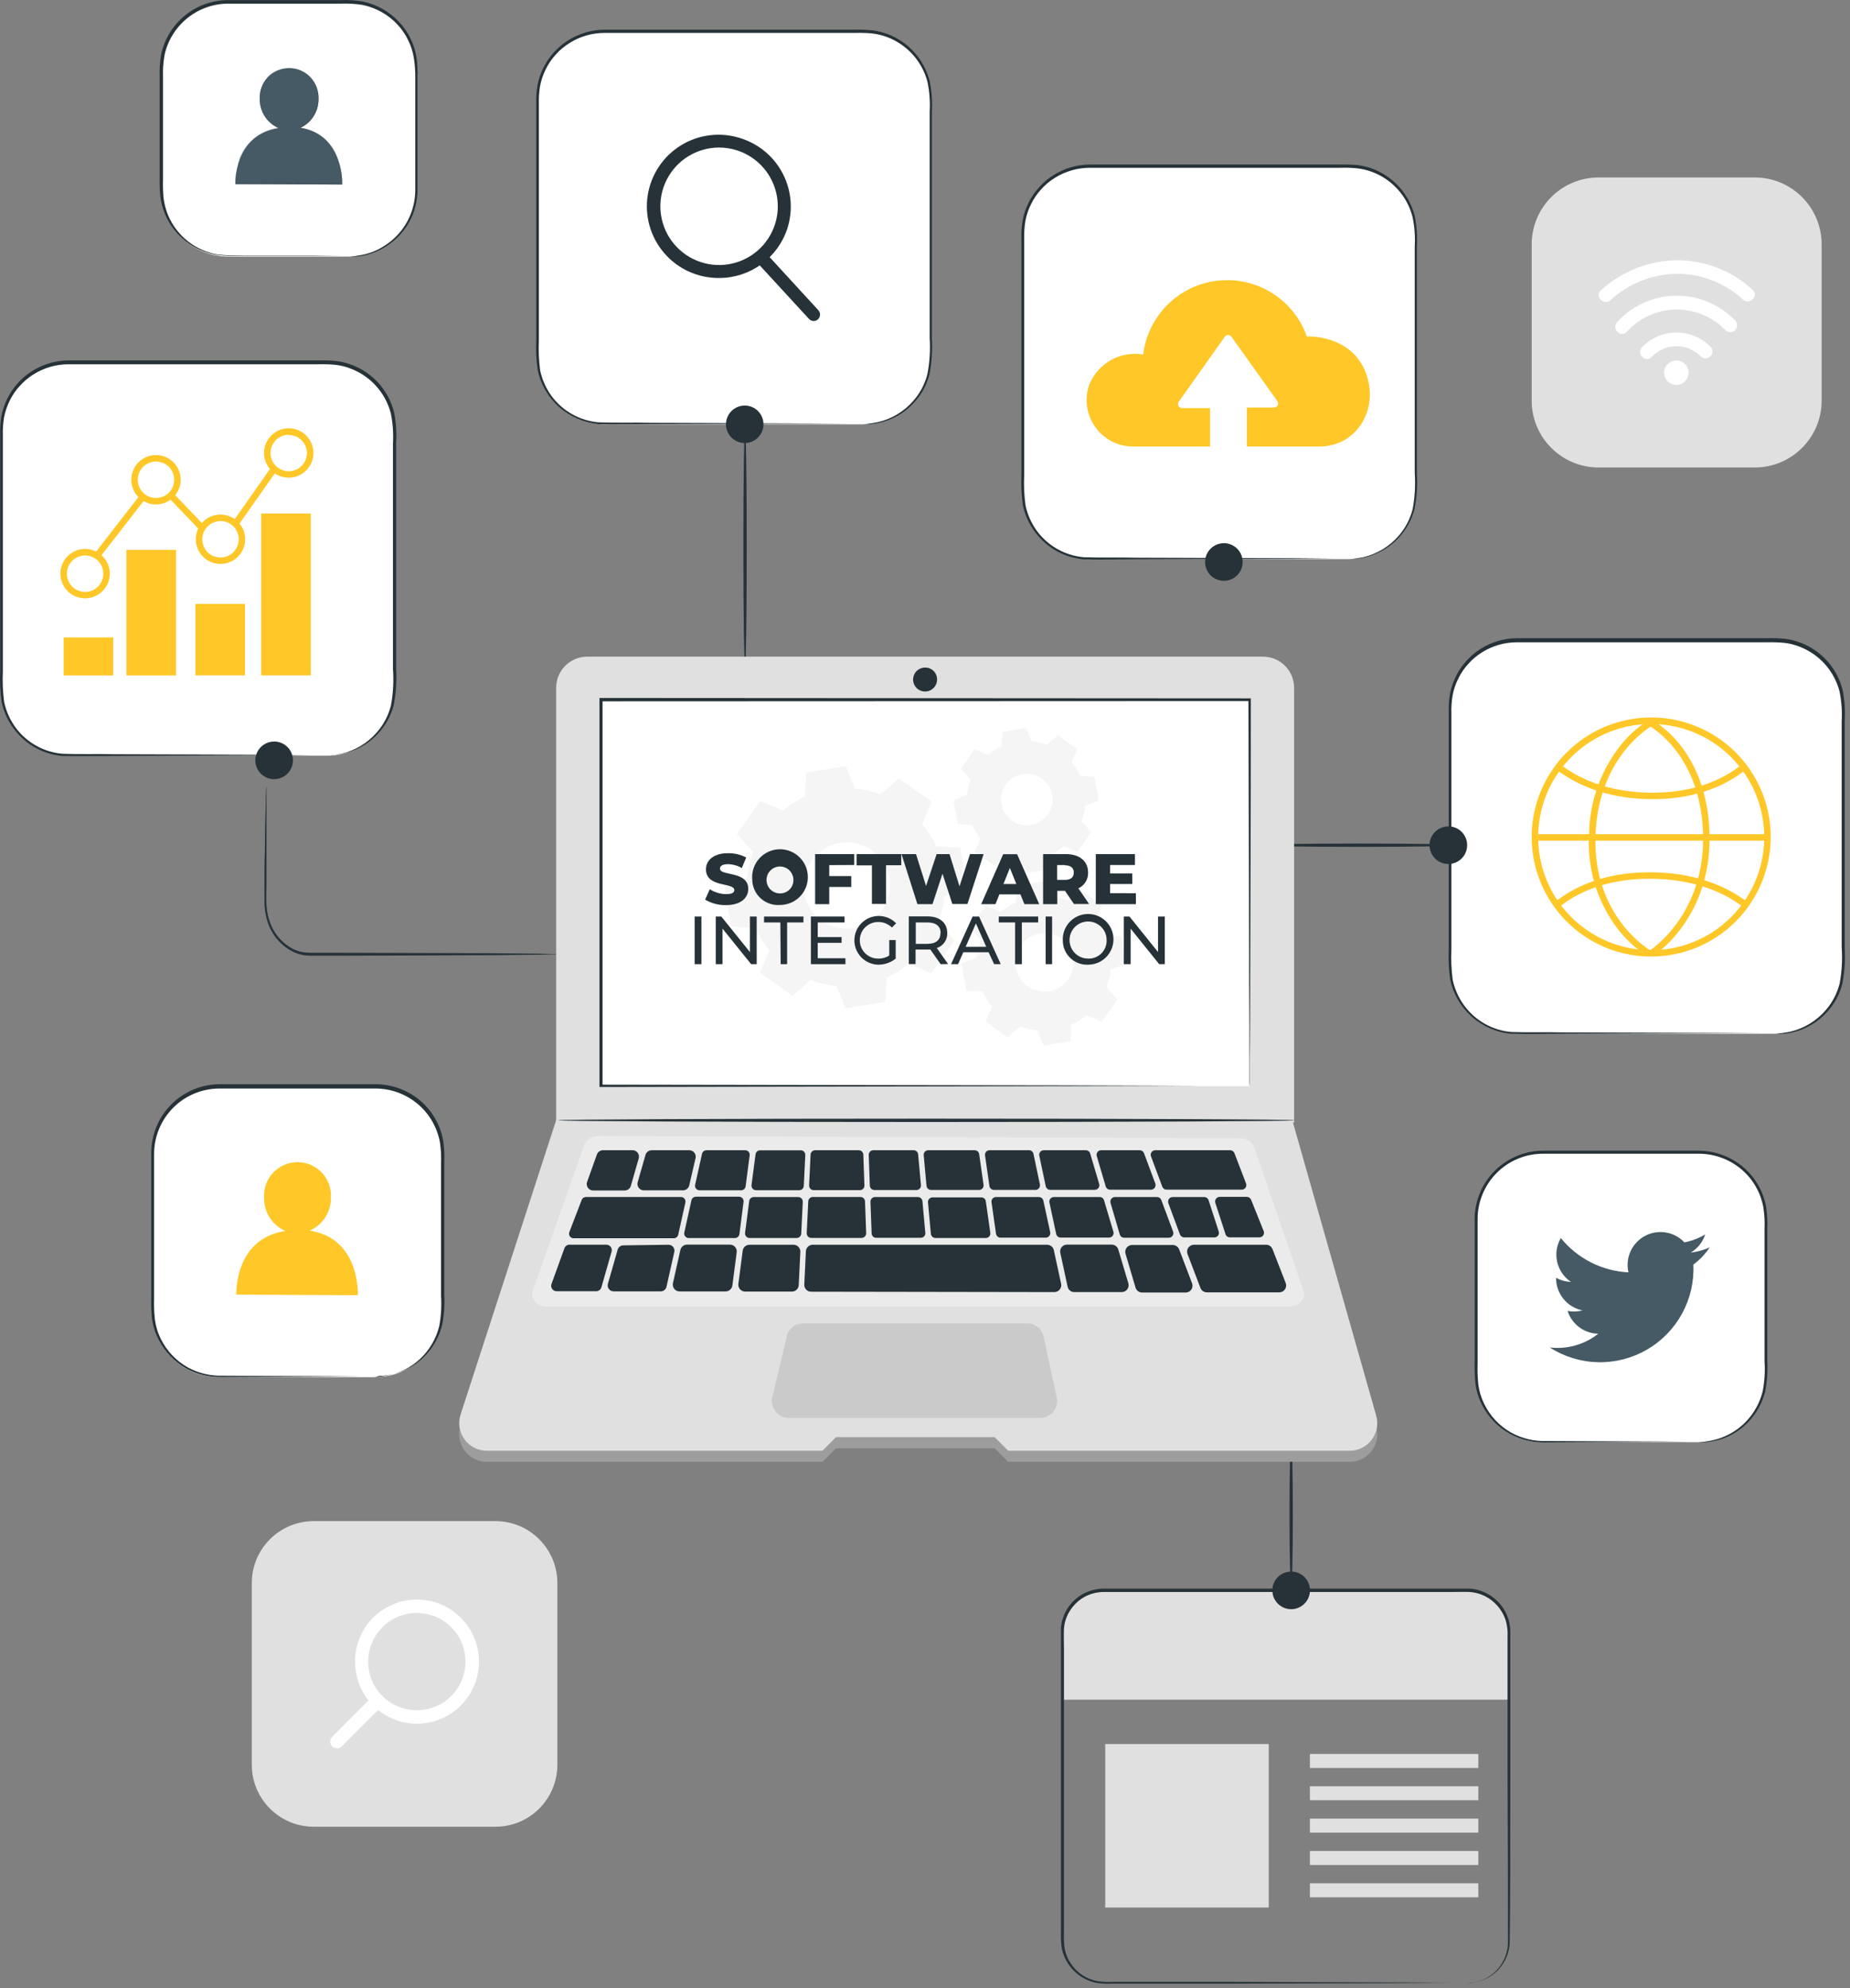 <svg width="282" height="303" viewBox="0 0 282 303" fill="none" xmlns="http://www.w3.org/2000/svg">
<rect x="0" y="0" width="282" height="303" fill="#808080" stroke="none"/>
<path d="M75.517 231.825H47.825C42.61 231.825 38.382 236.053 38.382 241.269V268.96C38.382 274.176 42.61 278.404 47.825 278.404H75.517C80.733 278.404 84.961 274.176 84.961 268.96V241.269C84.961 236.053 80.733 231.825 75.517 231.825Z" fill="#E0E0E0"/>
<path d="M51.369 266.455C51.234 266.458 51.099 266.434 50.974 266.383C50.849 266.333 50.736 266.257 50.642 266.16C50.449 265.965 50.341 265.702 50.341 265.428C50.341 265.154 50.449 264.891 50.642 264.696L56.174 259.154C54.731 257.33 54.004 255.042 54.131 252.72C54.258 250.398 55.229 248.202 56.862 246.546C58.154 245.255 59.793 244.365 61.58 243.984C63.367 243.603 65.225 243.748 66.932 244.401C68.638 245.054 70.119 246.186 71.196 247.662C72.273 249.138 72.9 250.894 73 252.719C73.101 254.543 72.671 256.357 71.763 257.943C70.855 259.528 69.507 260.817 67.883 261.653C66.259 262.489 64.427 262.838 62.609 262.656C60.791 262.474 59.065 261.769 57.638 260.628L52.096 266.16C52.001 266.257 51.888 266.333 51.763 266.383C51.638 266.434 51.504 266.458 51.369 266.455ZM63.554 245.819C61.837 245.815 60.171 246.407 58.842 247.494C57.512 248.58 56.6 250.095 56.263 251.779C55.925 253.462 56.181 255.211 56.989 256.727C57.797 258.242 59.105 259.431 60.691 260.09C62.276 260.748 64.042 260.837 65.686 260.339C67.329 259.842 68.749 258.79 69.704 257.362C70.659 255.935 71.088 254.22 70.92 252.511C70.752 250.802 69.996 249.205 68.782 247.991C68.095 247.305 67.28 246.761 66.383 246.392C65.486 246.022 64.524 245.834 63.554 245.839V245.819Z" fill="white"/>
<path d="M267.478 27.047H243.678C238.044 27.047 233.478 31.614 233.478 37.248V61.048C233.478 66.681 238.044 71.248 243.678 71.248H267.478C273.111 71.248 277.678 66.681 277.678 61.048V37.248C277.678 31.614 273.111 27.047 267.478 27.047Z" fill="#E0E0E0"/>
<path d="M257.391 56.802C257.391 57.171 257.282 57.533 257.076 57.84C256.87 58.147 256.578 58.386 256.237 58.528C255.895 58.669 255.519 58.705 255.156 58.632C254.794 58.559 254.461 58.38 254.201 58.118C253.94 57.856 253.763 57.523 253.692 57.16C253.621 56.797 253.659 56.421 253.802 56.08C253.945 55.739 254.186 55.448 254.494 55.245C254.803 55.041 255.164 54.933 255.534 54.935C256.028 54.937 256.5 55.135 256.848 55.485C257.196 55.835 257.391 56.308 257.391 56.802Z" fill="white"/>
<path d="M251.764 54.404C252.241 53.893 252.816 53.484 253.455 53.202C254.094 52.919 254.783 52.768 255.482 52.759C256.181 52.75 256.874 52.882 257.52 53.148C258.166 53.414 258.752 53.808 259.242 54.306C259.438 54.503 259.703 54.614 259.981 54.615C260.258 54.616 260.524 54.506 260.721 54.311C260.918 54.115 261.029 53.85 261.03 53.572C261.031 53.295 260.921 53.029 260.726 52.832C260.041 52.142 259.225 51.596 258.325 51.226C257.426 50.856 256.462 50.669 255.489 50.678C254.517 50.686 253.556 50.888 252.663 51.274C251.77 51.659 250.963 52.219 250.29 52.92C249.366 53.903 250.84 55.387 251.764 54.404Z" fill="white"/>
<path d="M245.489 45.737C248.222 43.23 251.775 41.805 255.483 41.728C259.263 41.69 262.915 43.096 265.693 45.659C266.676 46.582 268.169 45.108 267.177 44.185C264.002 41.241 259.822 39.624 255.493 39.664C251.232 39.751 247.149 41.386 244.005 44.263C243.023 45.148 244.467 46.632 245.489 45.757V45.737Z" fill="white"/>
<path d="M247.985 50.573C248.929 49.52 250.082 48.675 251.369 48.089C252.656 47.504 254.051 47.191 255.465 47.171C256.879 47.151 258.282 47.423 259.585 47.971C260.889 48.52 262.065 49.332 263.039 50.357C263.239 50.534 263.498 50.629 263.765 50.622C264.032 50.615 264.287 50.507 264.477 50.319C264.667 50.132 264.779 49.879 264.789 49.612C264.799 49.345 264.708 49.084 264.533 48.883C263.366 47.66 261.96 46.691 260.402 46.035C258.845 45.378 257.169 45.049 255.479 45.068C253.789 45.086 252.121 45.452 250.578 46.142C249.035 46.832 247.651 47.832 246.511 49.079C245.597 50.062 247.061 51.565 247.985 50.573Z" fill="white"/>
<path d="M53.226 0.268H34.801C29.167 0.268 24.601 4.835 24.601 10.468V28.903C24.601 34.537 29.167 39.103 34.801 39.103H53.226C58.859 39.103 63.426 34.537 63.426 28.903V10.468C63.426 4.835 58.859 0.268 53.226 0.268Z" fill="white"/>
<path d="M53.268 39.104C53.268 39.104 53.76 39.104 54.654 38.937C55.975 38.759 57.245 38.303 58.378 37.601C60.192 36.525 61.622 34.905 62.466 32.972C62.981 31.772 63.264 30.485 63.301 29.179C63.301 27.784 63.301 26.3 63.301 24.738C63.301 21.622 63.301 18.212 63.301 14.547C63.301 13.633 63.301 12.7 63.301 11.746C63.311 10.796 63.242 9.846 63.095 8.907C62.953 7.95 62.661 7.021 62.23 6.155C61.804 5.252 61.237 4.423 60.55 3.698C59.13 2.194 57.28 1.165 55.253 0.75C54.194 0.585 53.121 0.519 52.05 0.554H34.813C32.536 0.554 30.328 1.335 28.556 2.765C26.784 4.195 25.556 6.189 25.075 8.415C24.887 9.495 24.811 10.592 24.849 11.688V14.95C24.849 17.112 24.849 19.225 24.849 21.288C24.849 23.352 24.849 25.357 24.849 27.312C24.82 28.263 24.847 29.214 24.928 30.162C25.044 31.065 25.275 31.95 25.616 32.795C26.266 34.336 27.29 35.691 28.596 36.736C29.902 37.781 31.448 38.483 33.094 38.78C34.555 38.945 36.026 39.004 37.496 38.957H41.427H47.775H51.794H52.836C52.953 38.944 53.072 38.944 53.19 38.957H52.836H51.794L47.775 39.006H41.427H37.496C36.008 39.072 34.516 39.022 33.035 38.858C31.312 38.571 29.689 37.856 28.316 36.777C26.942 35.699 25.861 34.292 25.174 32.687C24.805 31.807 24.558 30.882 24.436 29.936C24.348 28.956 24.315 27.971 24.338 26.988C24.338 25.022 24.338 23.057 24.338 20.964C24.338 18.871 24.338 16.788 24.338 14.626V11.668C24.292 10.54 24.368 9.409 24.564 8.297C25.062 5.953 26.35 3.852 28.212 2.344C30.074 0.836 32.398 0.013 34.794 0.013H52.01C53.115 -0.033 54.222 0.04 55.312 0.23C57.442 0.676 59.379 1.775 60.854 3.374C61.57 4.131 62.16 4.997 62.604 5.939C63.052 6.849 63.353 7.824 63.498 8.828C63.628 9.805 63.674 10.791 63.635 11.776C63.635 12.759 63.635 13.663 63.635 14.577C63.635 18.242 63.635 21.652 63.635 24.767C63.635 26.329 63.635 27.813 63.635 29.218C63.595 30.575 63.288 31.911 62.731 33.149C61.828 35.114 60.324 36.741 58.437 37.797C57.273 38.482 55.977 38.914 54.634 39.065C54.181 39.115 53.724 39.128 53.268 39.104Z" fill="#263238"/>
<path d="M45.699 19.479C46.555 19.105 47.281 18.487 47.788 17.702C48.295 16.917 48.559 16.001 48.549 15.067C48.577 14.461 48.482 13.856 48.27 13.289C48.058 12.721 47.733 12.202 47.315 11.764C46.896 11.325 46.393 10.976 45.836 10.737C45.279 10.499 44.679 10.376 44.073 10.376C43.467 10.376 42.867 10.499 42.309 10.737C41.752 10.976 41.249 11.325 40.831 11.764C40.412 12.202 40.087 12.721 39.875 13.289C39.663 13.856 39.568 14.461 39.597 15.067C39.578 16.007 39.839 16.932 40.346 17.725C40.853 18.517 41.584 19.141 42.446 19.518C35.568 20.56 35.882 28.038 35.882 28.038L52.155 28.117C52.155 28.117 52.529 20.511 45.699 19.479Z" fill="#455A64"/>
<path d="M52.17 28.099L35.867 28.03C35.857 26.687 36.097 25.354 36.575 24.099C36.995 22.996 37.668 22.006 38.54 21.21C39.624 20.259 40.964 19.647 42.392 19.451C41.545 19.064 40.83 18.437 40.335 17.648C39.841 16.858 39.589 15.941 39.611 15.009C39.606 13.755 40.081 12.545 40.938 11.629C41.342 11.207 41.827 10.87 42.364 10.639C42.901 10.407 43.478 10.286 44.063 10.283C45.294 10.331 46.456 10.865 47.296 11.767C48.135 12.669 48.584 13.866 48.544 15.098C48.556 16.022 48.3 16.93 47.806 17.711C47.313 18.493 46.603 19.114 45.763 19.5C47.184 19.7 48.514 20.315 49.586 21.269C50.439 22.09 51.089 23.1 51.482 24.217C51.95 25.474 52.177 26.807 52.15 28.148L52.17 28.099ZM35.897 27.971L52.131 28.04C52.136 26.72 51.91 25.41 51.463 24.168C51.071 23.05 50.421 22.04 49.566 21.22C48.485 20.251 47.135 19.634 45.694 19.451H45.606H45.684C46.536 19.078 47.258 18.463 47.762 17.681C48.265 16.9 48.527 15.988 48.514 15.059C48.56 13.838 48.118 12.649 47.287 11.753C46.456 10.858 45.303 10.329 44.083 10.283C43.495 10.285 42.914 10.408 42.377 10.645C41.839 10.882 41.356 11.227 40.958 11.659C40.105 12.565 39.634 13.765 39.641 15.009C39.611 15.947 39.863 16.872 40.364 17.666C40.865 18.459 41.592 19.084 42.451 19.461C40.995 19.64 39.625 20.253 38.521 21.22C37.649 22.008 36.976 22.991 36.555 24.089C36.102 25.332 35.879 26.648 35.897 27.971Z" fill="#263238"/>
<path d="M57.179 165.683H33.379C27.745 165.683 23.179 170.249 23.179 175.883V199.693C23.179 205.326 27.745 209.893 33.379 209.893H57.179C62.813 209.893 67.379 205.326 67.379 199.693V175.883C67.379 170.249 62.813 165.683 57.179 165.683Z" fill="white"/>
<path d="M57.197 209.893C57.197 209.893 57.757 209.893 58.799 209.696C60.761 209.365 62.581 208.464 64.034 207.104C65.486 205.744 66.506 203.987 66.965 202.051C67.237 200.557 67.326 199.036 67.23 197.521C67.23 195.899 67.23 194.18 67.23 192.381C67.23 188.775 67.23 184.834 67.23 180.589V177.337C67.275 176.239 67.215 175.14 67.053 174.054C66.621 171.745 65.39 169.662 63.575 168.17C61.76 166.679 59.477 165.874 57.128 165.898H33.446C32.137 165.899 30.842 166.158 29.633 166.66C28.425 167.162 27.327 167.897 26.403 168.824C25.478 169.75 24.745 170.849 24.246 172.058C23.746 173.268 23.49 174.564 23.491 175.872C23.491 181.061 23.491 186.063 23.491 190.829C23.491 193.207 23.491 195.536 23.491 197.786C23.455 198.888 23.495 199.991 23.609 201.088C23.743 202.136 24.055 203.153 24.533 204.095C25.432 205.902 26.852 207.398 28.611 208.389C30.242 209.288 32.086 209.729 33.947 209.667L51.016 209.755L55.654 209.804H56.863H57.276C57.138 209.819 57 209.819 56.863 209.804H55.654H51.016L33.947 209.883C32.019 209.959 30.107 209.51 28.414 208.586C26.58 207.564 25.097 206.013 24.159 204.134C23.657 203.152 23.325 202.092 23.177 200.999C23.059 199.883 23.019 198.76 23.059 197.639C23.059 195.388 23.059 193.059 23.059 190.681C23.059 185.915 23.059 180.913 23.059 175.725C23.056 174.35 23.325 172.988 23.849 171.716C24.373 170.445 25.143 169.289 26.114 168.315C27.085 167.342 28.238 166.569 29.508 166.041C30.778 165.513 32.139 165.241 33.514 165.24H57.197C59.716 165.233 62.155 166.125 64.076 167.755C65.894 169.315 67.123 171.452 67.554 173.809C67.716 174.921 67.772 176.046 67.721 177.169V180.402C67.721 184.638 67.721 188.578 67.721 192.195C67.721 193.993 67.721 195.713 67.721 197.334C67.802 198.874 67.693 200.419 67.397 201.933C66.796 204.361 65.333 206.488 63.28 207.917C61.992 208.809 60.516 209.391 58.966 209.617C58.566 209.683 58.162 209.712 57.757 209.706L57.197 209.893Z" fill="#263238"/>
<path d="M47.206 187.557C48.178 187.129 49.003 186.425 49.578 185.532C50.153 184.64 50.452 183.597 50.439 182.536C50.483 181.841 50.383 181.144 50.147 180.489C49.91 179.834 49.542 179.234 49.066 178.727C48.589 178.219 48.013 177.815 47.374 177.538C46.734 177.262 46.045 177.119 45.349 177.119C44.653 177.119 43.964 177.262 43.325 177.538C42.685 177.815 42.109 178.219 41.633 178.727C41.156 179.234 40.788 179.834 40.551 180.489C40.315 181.144 40.216 181.841 40.259 182.536C40.236 183.607 40.532 184.661 41.109 185.564C41.687 186.467 42.519 187.178 43.502 187.606C35.64 188.785 36.023 197.305 36.023 197.305L54.547 197.394C54.547 197.394 54.969 188.736 47.206 187.557Z" fill="#FFC727"/>
<path d="M196.816 219.8C196.954 219.8 197.072 224.713 197.072 230.865C197.072 237.016 196.954 241.93 196.816 241.93C196.678 241.93 196.561 237.016 196.561 230.865C196.561 224.713 196.669 219.8 196.816 219.8Z" fill="#263238"/>
<path d="M193.395 265.799H168.475V290.719H193.395V265.799Z" fill="#E0E0E0"/>
<path d="M225.342 267.312H199.675V269.445H225.342V267.312Z" fill="#E0E0E0"/>
<path d="M225.342 272.235H199.675V274.367H225.342V272.235Z" fill="#E0E0E0"/>
<path d="M225.342 277.167H199.675V279.3H225.342V277.167Z" fill="#E0E0E0"/>
<path d="M225.342 282.101H199.675V284.233H225.342V282.101Z" fill="#E0E0E0"/>
<path d="M225.342 287.024H199.675V289.157H225.342V287.024Z" fill="#E0E0E0"/>
<path d="M168.745 242.373H223.047C224.885 242.373 226.647 243.102 227.946 244.402C229.245 245.701 229.975 247.463 229.975 249.3V259.039H161.915V249.212C161.925 247.403 162.648 245.671 163.926 244.391C165.204 243.11 166.936 242.385 168.745 242.373Z" fill="#E0E0E0"/>
<path d="M223.63 302.266C224.457 302.225 225.271 302.045 226.038 301.736C226.959 301.341 227.773 300.735 228.416 299.967C229.293 298.921 229.8 297.616 229.861 296.252C229.861 290.042 229.861 281.08 229.802 270.015C229.802 264.473 229.802 258.409 229.802 251.894C229.802 251.079 229.802 250.253 229.802 249.428C229.847 248.613 229.758 247.796 229.536 247.01C229.171 245.808 228.449 244.746 227.466 243.963C226.484 243.18 225.287 242.715 224.033 242.628C223.188 242.579 222.274 242.628 221.39 242.628H215.966H168.306C167.279 242.621 166.267 242.867 165.358 243.345C164.471 243.828 163.718 244.524 163.166 245.369C162.605 246.204 162.267 247.168 162.184 248.17C162.135 249.153 162.184 250.234 162.184 251.246V263.411C162.184 271.381 162.184 279.075 162.184 286.406V294.483C162.138 295.343 162.177 296.206 162.302 297.058C162.472 297.868 162.8 298.636 163.267 299.319C163.734 300.002 164.331 300.586 165.024 301.038C165.702 301.479 166.46 301.783 167.254 301.932C168.054 302.051 168.864 302.09 169.672 302.05H187.792L214.039 302.138L221.174 302.188H223.031H223.66C223.66 302.188 223.444 302.188 223.031 302.188H221.174L214.039 302.237L187.792 302.315H169.672C168.838 302.357 168.003 302.321 167.176 302.207C165.875 301.955 164.678 301.326 163.733 300.398C162.787 299.47 162.136 298.285 161.859 296.989C161.726 296.108 161.68 295.216 161.722 294.326V291.673C161.722 289.885 161.722 288.076 161.722 286.249C161.722 278.918 161.722 271.224 161.722 263.254V251.246C161.722 250.263 161.722 249.202 161.722 248.131C161.806 247.045 162.161 245.998 162.754 245.084C163.356 244.171 164.172 243.418 165.132 242.893C166.108 242.381 167.194 242.115 168.296 242.117H215.956H221.38C222.284 242.117 223.139 242.117 224.053 242.117C224.96 242.176 225.844 242.427 226.647 242.854C227.43 243.257 228.124 243.813 228.689 244.488C229.254 245.163 229.679 245.943 229.939 246.784C230.174 247.611 230.27 248.471 230.224 249.33V251.796C230.224 258.311 230.224 264.374 230.224 269.917C230.224 281.001 230.224 289.963 230.126 296.164C230.044 297.565 229.505 298.901 228.593 299.967C227.925 300.741 227.083 301.347 226.136 301.736C225.558 301.965 224.948 302.107 224.328 302.158L223.63 302.266Z" fill="#263238"/>
<path d="M199.682 242.372C199.684 242.941 199.517 243.497 199.203 243.97C198.888 244.444 198.44 244.813 197.915 245.031C197.391 245.25 196.813 245.307 196.255 245.197C195.698 245.086 195.186 244.813 194.784 244.411C194.382 244.009 194.108 243.497 193.998 242.94C193.888 242.382 193.945 241.804 194.164 241.28C194.382 240.755 194.751 240.307 195.225 239.992C195.698 239.678 196.254 239.511 196.823 239.513C197.581 239.513 198.308 239.814 198.845 240.35C199.381 240.887 199.682 241.614 199.682 242.372Z" fill="#263238"/>
<path d="M85.06 145.451C84.834 145.465 84.608 145.465 84.382 145.451L82.416 145.5L75.243 145.578L51.57 145.657H48.151C47.58 145.676 47.009 145.656 46.441 145.598C45.873 145.518 45.32 145.356 44.8 145.117C43.82 144.649 42.951 143.979 42.25 143.15C41.549 142.322 41.031 141.354 40.731 140.311C40.444 139.355 40.301 138.361 40.309 137.363C40.309 136.381 40.309 135.496 40.309 134.602C40.309 132.833 40.309 131.172 40.378 129.688C40.378 126.74 40.476 124.274 40.505 122.515C40.505 121.709 40.525 121.054 40.564 120.55C40.558 120.322 40.578 120.095 40.623 119.872C40.645 120.097 40.645 120.324 40.623 120.55C40.623 121.041 40.623 121.696 40.623 122.515C40.623 124.274 40.623 126.711 40.623 129.688C40.623 131.212 40.623 132.872 40.623 134.651C40.623 136.43 40.417 138.366 41.046 140.223C41.333 141.196 41.821 142.098 42.477 142.872C43.134 143.645 43.945 144.272 44.859 144.714C45.341 144.926 45.85 145.071 46.372 145.146C46.917 145.201 47.465 145.221 48.013 145.205H51.433L75.105 145.274L82.279 145.352L84.244 145.401C84.517 145.382 84.791 145.398 85.06 145.451Z" fill="#263238"/>
<path d="M49.866 55.282H10.372C4.739 55.282 0.172 59.849 0.172 65.482V104.976C0.172 110.609 4.739 115.176 10.372 115.176H49.866C55.499 115.176 60.066 110.609 60.066 104.976V65.482C60.066 59.849 55.499 55.282 49.866 55.282Z" fill="white"/>
<path d="M49.851 115.165C50.596 115.107 51.338 115.005 52.072 114.86C54.171 114.369 56.06 113.223 57.466 111.588C58.484 110.421 59.211 109.031 59.589 107.53C59.929 105.716 60.035 103.867 59.903 102.027C59.903 98.037 59.903 93.487 59.903 88.476C59.903 83.464 59.903 77.951 59.903 72.045V67.535C59.99 66.007 59.877 64.474 59.569 62.975C59.167 61.44 58.404 60.024 57.345 58.843C56.285 57.662 54.959 56.751 53.477 56.185C52.717 55.884 51.921 55.686 51.108 55.595C50.275 55.524 49.439 55.498 48.603 55.517H10.367C8.505 55.53 6.683 56.064 5.109 57.059C4.325 57.542 3.616 58.138 3.007 58.828C2.387 59.498 1.87 60.257 1.474 61.079C1.069 61.893 0.778 62.76 0.609 63.653C0.466 64.546 0.406 65.451 0.432 66.356V71.829C0.432 79.052 0.432 86.029 0.432 92.672C0.432 95.993 0.432 99.226 0.432 102.371C0.362 103.906 0.428 105.445 0.628 106.97C0.933 108.411 1.546 109.769 2.427 110.949C3.266 112.067 4.332 112.994 5.555 113.672C6.777 114.349 8.129 114.761 9.522 114.88C12.224 114.978 14.877 114.88 17.383 114.949L41.174 115.028L47.64 115.077L41.174 115.126L17.383 115.214C14.867 115.214 12.254 115.263 9.522 115.214C8.069 115.091 6.66 114.662 5.386 113.954C4.112 113.246 3.003 112.275 2.132 111.107C1.203 109.878 0.559 108.458 0.245 106.95C0.026 105.401 -0.047 103.835 0.029 102.272C0.029 99.128 0.029 95.895 0.029 92.573C0.029 85.93 0.029 78.954 0.029 71.731V66.257C-0.004 65.32 0.055 64.382 0.206 63.457C0.385 62.52 0.689 61.611 1.11 60.754C1.533 59.893 2.076 59.096 2.722 58.386C3.365 57.663 4.11 57.038 4.933 56.529C6.598 55.487 8.521 54.932 10.485 54.927H48.652C49.508 54.908 50.364 54.937 51.217 55.016C52.065 55.117 52.897 55.325 53.693 55.635C55.244 56.228 56.631 57.185 57.737 58.425C58.843 59.664 59.637 61.15 60.051 62.759C60.37 64.293 60.482 65.863 60.385 67.427V71.937C60.385 77.833 60.385 83.336 60.385 88.368C60.385 93.399 60.385 97.929 60.385 101.919C60.496 103.781 60.371 105.65 60.011 107.481C59.615 109.013 58.857 110.429 57.8 111.608C56.361 113.26 54.422 114.399 52.278 114.851C51.729 114.972 51.169 115.041 50.607 115.057C50.037 115.175 49.851 115.165 49.851 115.165Z" fill="#263238"/>
<path d="M17.266 97.153H9.709V102.941H17.266V97.153Z" fill="#FFC727"/>
<path d="M26.828 83.808H19.271V102.94H26.828V83.808Z" fill="#FFC727"/>
<path d="M37.341 92.041H29.784V102.93H37.341V92.041Z" fill="#FFC727"/>
<path d="M47.375 78.257H39.818V102.932H47.375V78.257Z" fill="#FFC727"/>
<path d="M12.971 91.188C12.226 91.188 11.499 90.967 10.88 90.554C10.261 90.14 9.778 89.552 9.494 88.865C9.209 88.177 9.134 87.42 9.279 86.69C9.425 85.96 9.783 85.289 10.309 84.763C10.836 84.237 11.506 83.878 12.236 83.733C12.966 83.588 13.723 83.662 14.411 83.947C15.099 84.232 15.687 84.714 16.1 85.333C16.514 85.952 16.734 86.68 16.734 87.424C16.734 88.422 16.338 89.38 15.632 90.086C14.926 90.791 13.969 91.188 12.971 91.188ZM12.971 84.653C12.42 84.653 11.882 84.817 11.425 85.123C10.967 85.428 10.611 85.863 10.4 86.372C10.19 86.881 10.136 87.441 10.244 87.98C10.352 88.52 10.618 89.016 11.008 89.404C11.398 89.793 11.894 90.057 12.434 90.163C12.974 90.269 13.534 90.213 14.042 90.001C14.55 89.789 14.983 89.431 15.288 88.972C15.592 88.513 15.754 87.975 15.752 87.424C15.749 86.688 15.455 85.984 14.934 85.464C14.412 84.945 13.707 84.653 12.971 84.653Z" fill="#FFC727"/>
<path d="M23.777 76.881C23.033 76.881 22.305 76.66 21.686 76.246C21.067 75.833 20.585 75.245 20.3 74.557C20.015 73.87 19.941 73.113 20.086 72.383C20.231 71.653 20.59 70.982 21.116 70.456C21.642 69.93 22.313 69.571 23.043 69.426C23.773 69.281 24.53 69.355 25.218 69.64C25.905 69.925 26.493 70.407 26.907 71.026C27.32 71.645 27.541 72.373 27.541 73.117C27.538 74.115 27.141 75.07 26.436 75.776C25.73 76.481 24.775 76.878 23.777 76.881ZM23.777 70.336C23.227 70.336 22.69 70.499 22.232 70.805C21.775 71.11 21.419 71.545 21.208 72.053C20.998 72.561 20.942 73.12 21.05 73.66C21.157 74.199 21.422 74.695 21.811 75.084C22.2 75.472 22.695 75.737 23.235 75.845C23.774 75.952 24.333 75.897 24.841 75.686C25.35 75.476 25.784 75.12 26.09 74.662C26.395 74.205 26.558 73.667 26.558 73.117C26.558 72.752 26.486 72.39 26.347 72.053C26.207 71.716 26.002 71.409 25.744 71.151C25.485 70.892 25.179 70.688 24.841 70.548C24.504 70.408 24.142 70.336 23.777 70.336Z" fill="#FFC727"/>
<path d="M33.609 85.95C32.865 85.95 32.137 85.729 31.518 85.316C30.899 84.902 30.417 84.314 30.132 83.627C29.847 82.939 29.773 82.182 29.918 81.452C30.063 80.722 30.422 80.052 30.948 79.525C31.474 78.999 32.145 78.64 32.875 78.495C33.605 78.35 34.362 78.424 35.05 78.709C35.737 78.994 36.325 79.477 36.739 80.096C37.152 80.715 37.373 81.442 37.373 82.186C37.37 83.184 36.973 84.14 36.268 84.845C35.562 85.55 34.607 85.948 33.609 85.95ZM33.609 79.415C33.059 79.415 32.521 79.579 32.063 79.885C31.606 80.191 31.249 80.626 31.039 81.134C30.829 81.643 30.774 82.203 30.883 82.743C30.991 83.282 31.256 83.778 31.646 84.166C32.036 84.555 32.533 84.819 33.073 84.925C33.613 85.031 34.172 84.975 34.68 84.763C35.188 84.551 35.622 84.193 35.926 83.734C36.231 83.276 36.392 82.737 36.39 82.186C36.39 81.449 36.097 80.742 35.576 80.22C35.054 79.698 34.347 79.406 33.609 79.406V79.415Z" fill="#FFC727"/>
<path d="M44.012 72.802C43.267 72.802 42.54 72.581 41.921 72.167C41.302 71.754 40.819 71.166 40.535 70.478C40.25 69.791 40.175 69.034 40.32 68.304C40.466 67.574 40.824 66.903 41.35 66.377C41.877 65.85 42.547 65.492 43.277 65.347C44.008 65.201 44.764 65.276 45.452 65.561C46.14 65.846 46.727 66.328 47.141 66.947C47.555 67.566 47.775 68.294 47.775 69.038C47.773 70.035 47.375 70.991 46.67 71.697C45.965 72.402 45.009 72.799 44.012 72.802ZM44.012 66.257C43.462 66.257 42.924 66.42 42.467 66.726C42.009 67.031 41.653 67.466 41.442 67.974C41.232 68.482 41.177 69.041 41.284 69.581C41.392 70.12 41.656 70.616 42.045 71.004C42.434 71.393 42.93 71.658 43.469 71.766C44.009 71.873 44.568 71.818 45.076 71.607C45.584 71.397 46.018 71.04 46.324 70.583C46.63 70.126 46.793 69.588 46.793 69.038C46.782 68.307 46.485 67.61 45.964 67.097C45.444 66.584 44.742 66.296 44.012 66.296V66.257Z" fill="#FFC727"/>
<path d="M41.388 71.144L35.319 79.779L36.123 80.344L42.192 71.709L41.388 71.144Z" fill="#FFC727"/>
<path d="M26.657 75.417L25.947 76.096L30.566 80.926L31.276 80.246L26.657 75.417Z" fill="#FFC727"/>
<path d="M21.207 75.626L14.398 84.397L15.175 85L21.984 76.228L21.207 75.626Z" fill="#FFC727"/>
<path d="M44.656 115.872C44.658 116.441 44.491 116.997 44.176 117.47C43.862 117.944 43.414 118.313 42.889 118.531C42.364 118.75 41.786 118.807 41.229 118.697C40.672 118.586 40.159 118.313 39.757 117.911C39.355 117.509 39.082 116.997 38.972 116.439C38.861 115.882 38.919 115.304 39.137 114.78C39.356 114.255 39.725 113.807 40.198 113.492C40.672 113.178 41.228 113.011 41.796 113.013C42.555 113.013 43.282 113.314 43.818 113.85C44.355 114.387 44.656 115.114 44.656 115.872Z" fill="#263238"/>
<path d="M113.57 101.74C113.432 101.74 113.314 93.486 113.314 83.305C113.314 73.125 113.432 64.87 113.57 64.87C113.708 64.87 113.825 73.125 113.825 83.305C113.825 93.486 113.708 101.74 113.57 101.74Z" fill="#263238"/>
<path d="M131.619 4.779H92.125C86.492 4.779 81.925 9.346 81.925 14.979V54.473C81.925 60.107 86.492 64.673 92.125 64.673H131.619C137.252 64.673 141.819 60.107 141.819 54.473V14.979C141.819 9.346 137.252 4.779 131.619 4.779Z" fill="white"/>
<path d="M131.61 64.664C132.363 64.597 133.111 64.485 133.85 64.33C135.95 63.838 137.839 62.692 139.245 61.058C140.262 59.891 140.99 58.5 141.368 56.999C141.713 55.206 141.829 53.377 141.712 51.555C141.712 47.565 141.712 43.016 141.712 38.004C141.712 32.992 141.712 27.48 141.712 21.574V17.034C141.798 15.506 141.686 13.973 141.378 12.474C140.974 10.938 140.212 9.521 139.152 8.338C138.093 7.156 136.767 6.243 135.285 5.674C134.523 5.381 133.728 5.186 132.917 5.094C132.084 5.018 131.247 4.992 130.411 5.016H92.126C90.259 5.019 88.43 5.547 86.849 6.539C86.053 7.022 85.334 7.621 84.716 8.317C84.097 8.987 83.58 9.746 83.183 10.568C82.779 11.382 82.488 12.249 82.319 13.142C82.175 14.036 82.116 14.94 82.142 15.845V21.318C82.142 28.541 82.142 35.518 82.142 42.161C82.142 45.472 82.142 48.715 82.142 51.86C82.072 53.392 82.138 54.928 82.338 56.449C82.641 57.894 83.255 59.255 84.137 60.438C84.978 61.554 86.044 62.48 87.267 63.158C88.489 63.835 89.84 64.248 91.232 64.369C93.934 64.467 96.587 64.369 99.093 64.438L122.884 64.517L129.35 64.566H122.884L99.093 64.644C96.577 64.644 93.963 64.703 91.232 64.644C89.004 64.443 86.9 63.531 85.23 62.043C83.559 60.555 82.412 58.57 81.955 56.38C81.736 54.831 81.663 53.265 81.739 51.703C81.739 48.558 81.739 45.315 81.739 42.004C81.739 35.361 81.739 28.384 81.739 21.161V15.854C81.706 14.917 81.765 13.979 81.916 13.054C82.095 12.117 82.399 11.208 82.82 10.351C83.243 9.49 83.785 8.693 84.431 7.983C85.075 7.261 85.82 6.635 86.642 6.126C88.308 5.085 90.231 4.53 92.195 4.524H130.362C131.218 4.505 132.074 4.535 132.927 4.613C133.775 4.714 134.607 4.922 135.403 5.232C136.946 5.833 138.324 6.794 139.421 8.035C140.519 9.276 141.304 10.761 141.712 12.366C142.031 13.9 142.143 15.47 142.046 17.034V21.544C142.046 27.44 142.046 32.943 142.046 37.974C142.046 43.006 142.046 47.536 142.046 51.526C142.157 53.388 142.031 55.257 141.672 57.088C141.276 58.62 140.518 60.036 139.461 61.215C138.022 62.867 136.083 64.006 133.939 64.458C133.39 64.579 132.83 64.648 132.268 64.664H131.61Z" fill="#263238"/>
<path d="M116.379 64.665C116.379 65.23 116.212 65.783 115.897 66.254C115.583 66.724 115.137 67.09 114.614 67.307C114.092 67.523 113.517 67.58 112.962 67.469C112.407 67.359 111.898 67.087 111.498 66.687C111.098 66.287 110.825 65.777 110.715 65.223C110.605 64.668 110.661 64.093 110.878 63.57C111.094 63.048 111.461 62.601 111.931 62.287C112.401 61.973 112.954 61.805 113.52 61.805C114.278 61.805 115.005 62.106 115.542 62.643C116.078 63.179 116.379 63.906 116.379 64.665Z" fill="#263238"/>
<path d="M109.611 42.367C108.026 42.38 106.457 42.048 105.013 41.393C103.569 40.738 102.285 39.777 101.25 38.576C100.215 37.375 99.454 35.963 99.02 34.438C98.587 32.913 98.49 31.312 98.737 29.746C98.985 28.18 99.57 26.687 100.453 25.37C101.336 24.053 102.495 22.945 103.849 22.121C105.204 21.297 106.722 20.779 108.297 20.601C109.873 20.423 111.468 20.591 112.972 21.092C114.339 21.531 115.605 22.236 116.699 23.166C117.793 24.095 118.692 25.232 119.346 26.51C120 27.788 120.395 29.183 120.508 30.614C120.622 32.045 120.452 33.484 120.008 34.849C119.288 37.038 117.895 38.943 116.028 40.293C114.161 41.643 111.915 42.369 109.611 42.367ZM109.611 22.487C107.96 22.488 106.34 22.945 104.932 23.808C103.524 24.671 102.383 25.907 101.634 27.38C100.885 28.851 100.557 30.502 100.688 32.148C100.819 33.795 101.403 35.373 102.375 36.708C103.347 38.044 104.669 39.084 106.196 39.714C107.722 40.344 109.394 40.54 111.024 40.28C112.655 40.019 114.182 39.312 115.437 38.238C116.691 37.163 117.623 35.763 118.131 34.191C118.858 31.93 118.658 29.473 117.574 27.36C116.491 25.246 114.613 23.649 112.353 22.92C111.471 22.633 110.549 22.487 109.621 22.487H109.611Z" fill="#263238"/>
<path d="M124.026 48.922C123.89 48.921 123.756 48.891 123.633 48.835C123.51 48.779 123.399 48.699 123.308 48.598L115.181 39.764C115.025 39.569 114.948 39.323 114.967 39.074C114.985 38.825 115.098 38.592 115.282 38.423C115.466 38.255 115.707 38.162 115.957 38.165C116.206 38.167 116.446 38.265 116.626 38.437L124.743 47.281C124.918 47.473 125.011 47.727 125 47.986C124.988 48.246 124.875 48.491 124.684 48.667C124.504 48.831 124.269 48.922 124.026 48.922Z" fill="#263238"/>
<path d="M205.56 25.326H166.066C160.433 25.326 155.866 29.893 155.866 35.526V75.02C155.866 80.653 160.433 85.22 166.066 85.22H205.56C211.193 85.22 215.76 80.653 215.76 75.02V35.526C215.76 29.893 211.193 25.326 205.56 25.326Z" fill="white"/>
<path d="M205.59 85.22C206.339 85.163 207.084 85.061 207.82 84.916C209.92 84.424 211.809 83.278 213.215 81.643C214.232 80.472 214.959 79.079 215.338 77.575C215.674 75.765 215.779 73.919 215.652 72.082C215.652 68.082 215.652 63.542 215.652 58.521C215.652 53.5 215.652 47.997 215.652 42.1V37.59C215.74 36.062 215.625 34.528 215.308 33.03C214.911 31.494 214.151 30.075 213.093 28.892C212.035 27.709 210.709 26.796 209.226 26.23C208.463 25.939 207.668 25.745 206.857 25.651C206.025 25.57 205.188 25.544 204.352 25.572H166.076C164.209 25.582 162.382 26.113 160.799 27.105C160.015 27.584 159.306 28.177 158.697 28.864C158.076 29.537 157.559 30.298 157.164 31.124C156.756 31.934 156.465 32.797 156.299 33.689C156.156 34.585 156.097 35.493 156.122 36.401V41.874C156.122 49.097 156.122 56.064 156.122 62.707C156.122 66.029 156.122 69.272 156.122 72.416C156.047 73.948 156.113 75.485 156.318 77.005C156.621 78.45 157.235 79.811 158.117 80.995C158.957 82.109 160.022 83.035 161.242 83.712C162.463 84.389 163.812 84.802 165.202 84.925C167.914 85.024 170.567 84.925 173.063 84.994L196.854 85.073L203.32 85.122L196.854 85.171L173.063 85.25C170.548 85.25 167.934 85.309 165.202 85.25C163.75 85.126 162.341 84.696 161.067 83.988C159.793 83.28 158.684 82.31 157.812 81.142C156.882 79.913 156.235 78.493 155.916 76.986C155.706 75.436 155.633 73.871 155.699 72.308C155.699 69.163 155.699 65.921 155.699 62.599C155.699 55.956 155.699 48.989 155.699 41.766V36.411C155.666 35.474 155.725 34.536 155.876 33.61C156.055 32.673 156.359 31.764 156.78 30.908C157.203 30.047 157.746 29.249 158.392 28.54C159.035 27.817 159.78 27.191 160.603 26.682C162.267 25.638 164.19 25.08 166.155 25.071H204.322C205.178 25.053 206.034 25.079 206.887 25.149C207.734 25.256 208.566 25.463 209.363 25.768C210.896 26.376 212.264 27.337 213.356 28.573C214.447 29.81 215.23 31.286 215.643 32.883C215.961 34.42 216.073 35.993 215.977 37.561C215.977 39.084 215.977 40.587 215.977 42.071C215.977 47.967 215.977 53.47 215.977 58.492C215.977 63.513 215.977 68.053 215.977 72.052C216.096 73.914 215.974 75.784 215.613 77.614C215.126 79.435 214.147 81.087 212.782 82.387C211.418 83.687 209.721 84.586 207.879 84.984C207.329 85.101 206.771 85.17 206.209 85.191C205.747 85.23 205.59 85.22 205.59 85.22Z" fill="#263238"/>
<path d="M189.427 85.642C189.429 86.21 189.263 86.766 188.949 87.239C188.634 87.712 188.187 88.082 187.663 88.3C187.139 88.519 186.561 88.577 186.004 88.468C185.447 88.358 184.935 88.085 184.532 87.685C184.13 87.284 183.856 86.772 183.744 86.216C183.633 85.659 183.689 85.081 183.906 84.556C184.123 84.031 184.491 83.583 184.963 83.267C185.435 82.951 185.99 82.783 186.558 82.783C187.317 82.783 188.046 83.084 188.583 83.62C189.121 84.156 189.425 84.883 189.427 85.642Z" fill="#263238"/>
<path d="M208.456 57.637C209.959 62.904 206.491 68.053 201.135 68.053H172.755C171.666 68.059 170.591 67.813 169.612 67.335C168.633 66.857 167.778 66.159 167.113 65.297C166.448 64.435 165.99 63.431 165.775 62.363C165.561 61.296 165.596 60.193 165.877 59.141C165.942 58.906 166.024 58.676 166.122 58.453C166.786 56.91 167.949 55.635 169.425 54.833C170.901 54.031 172.603 53.748 174.259 54.031C174.61 51.145 175.925 48.463 177.992 46.42C180.058 44.376 182.755 43.091 185.644 42.772C188.533 42.453 191.445 43.12 193.907 44.665C196.369 46.209 198.238 48.54 199.209 51.279C199.209 51.279 206.569 50.886 208.456 57.637Z" fill="#FFC727"/>
<path d="M184.453 73.086V62.198H180.189C180.074 62.198 179.962 62.166 179.865 62.106C179.768 62.047 179.689 61.962 179.637 61.86C179.585 61.758 179.562 61.644 179.571 61.53C179.58 61.416 179.62 61.307 179.687 61.215L186.713 51.3C186.77 51.223 186.844 51.16 186.929 51.117C187.015 51.073 187.109 51.051 187.205 51.051C187.301 51.051 187.395 51.073 187.48 51.117C187.566 51.16 187.64 51.223 187.696 51.3L194.712 61.127C194.779 61.219 194.82 61.328 194.829 61.442C194.837 61.556 194.815 61.67 194.763 61.771C194.711 61.873 194.632 61.959 194.535 62.018C194.437 62.078 194.325 62.109 194.211 62.109H190.055V73.076L184.453 73.086Z" fill="white"/>
<path d="M270.693 97.652H231.199C225.566 97.652 220.999 102.219 220.999 107.852V147.346C220.999 152.98 225.566 157.546 231.199 157.546H270.693C276.326 157.546 280.893 152.98 280.893 147.346V107.852C280.893 102.219 276.326 97.652 270.693 97.652Z" fill="white"/>
<path d="M270.679 157.537C271.425 157.485 272.167 157.383 272.9 157.232C274.999 156.74 276.888 155.595 278.295 153.96C279.312 152.793 280.039 151.403 280.417 149.902C280.758 148.088 280.863 146.239 280.732 144.399C280.732 140.409 280.732 135.869 280.732 130.847C280.732 125.826 280.732 120.323 280.732 114.417V109.916C280.818 108.385 280.706 106.849 280.398 105.347C279.995 103.812 279.233 102.395 278.173 101.215C277.113 100.034 275.787 99.122 274.305 98.557C273.545 98.256 272.749 98.058 271.937 97.967C271.103 97.896 270.267 97.87 269.431 97.888H231.195C229.328 97.892 227.5 98.42 225.918 99.412C225.136 99.897 224.427 100.493 223.815 101.181C223.195 101.85 222.679 102.609 222.282 103.431C221.879 104.246 221.588 105.112 221.417 106.005C221.274 106.902 221.215 107.81 221.241 108.718V114.181C221.241 121.404 221.241 128.381 221.241 135.024C221.241 138.345 221.241 141.578 221.241 144.723C221.171 146.259 221.237 147.798 221.437 149.322C221.74 150.763 222.353 152.122 223.235 153.302C224.072 154.426 225.137 155.361 226.359 156.047C227.581 156.733 228.935 157.153 230.33 157.281C233.033 157.37 235.686 157.281 238.192 157.34L261.982 157.419L268.448 157.468H270.129C270.512 157.468 270.708 157.468 270.708 157.468H270.129H268.448H261.982L238.192 157.557C235.676 157.557 233.062 157.616 230.33 157.557C228.102 157.351 225.999 156.437 224.329 154.948C222.659 153.458 221.511 151.473 221.054 149.282C220.834 147.734 220.762 146.167 220.838 144.605C220.838 141.46 220.838 138.227 220.838 134.906C220.838 128.263 220.838 121.286 220.838 114.063V108.6C220.804 107.659 220.863 106.718 221.014 105.789C221.194 104.852 221.498 103.943 221.919 103.087C222.342 102.226 222.884 101.428 223.53 100.719C224.173 99.996 224.918 99.37 225.741 98.861C227.406 97.82 229.329 97.265 231.293 97.26H269.46C270.316 97.24 271.173 97.27 272.025 97.348C272.873 97.45 273.705 97.657 274.502 97.967C276.053 98.561 277.44 99.518 278.546 100.757C279.652 101.997 280.445 103.483 280.859 105.092C281.179 106.629 281.291 108.202 281.194 109.769V114.447C281.194 120.343 281.194 125.846 281.194 130.877C281.194 135.908 281.194 140.438 281.194 144.428C281.305 146.29 281.18 148.159 280.82 149.99C280.424 151.523 279.666 152.938 278.609 154.117C277.167 155.768 275.23 156.909 273.086 157.37C272.536 157.484 271.977 157.55 271.416 157.566C270.866 157.547 270.679 157.537 270.679 157.537Z" fill="#263238"/>
<path d="M251.707 145.784C248.103 145.786 244.579 144.719 241.582 142.717C238.584 140.716 236.247 137.871 234.867 134.542C233.487 131.212 233.125 127.548 233.828 124.013C234.531 120.478 236.266 117.231 238.815 114.682C241.363 112.134 244.61 110.398 248.145 109.696C251.68 108.993 255.344 109.355 258.674 110.735C262.003 112.115 264.849 114.452 266.85 117.449C268.851 120.447 269.918 123.971 269.916 127.575C269.908 132.402 267.987 137.029 264.574 140.442C261.161 143.855 256.534 145.776 251.707 145.784ZM251.707 110.339C248.298 110.337 244.964 111.346 242.129 113.239C239.293 115.131 237.082 117.823 235.776 120.972C234.47 124.121 234.127 127.587 234.791 130.931C235.455 134.276 237.096 137.348 239.506 139.759C241.916 142.171 244.987 143.813 248.331 144.479C251.675 145.145 255.141 144.804 258.291 143.5C261.441 142.196 264.134 139.986 266.028 137.152C267.922 134.317 268.933 130.984 268.933 127.575C268.928 123.007 267.112 118.627 263.883 115.396C260.654 112.165 256.275 110.347 251.707 110.339Z" fill="#FFC727"/>
<path d="M251.154 145.725C249.344 144.593 247.761 143.134 246.487 141.421C243.426 137.344 241.914 132.311 242.222 127.221C242.271 122.171 244.031 117.287 247.214 113.366C248.51 111.771 250.097 110.437 251.891 109.435L252.324 110.319C252.235 110.319 243.666 114.751 243.205 127.271C242.743 139.79 251.547 144.841 251.636 144.89L251.154 145.725Z" fill="#FFC727"/>
<path d="M251.961 145.716L251.45 144.881C251.529 144.822 260.058 139.388 259.596 126.859C259.135 114.329 250.929 110.33 250.851 110.291L251.263 109.406C251.627 109.573 260.107 113.691 260.579 126.829C261.051 139.967 252.049 145.657 251.961 145.716Z" fill="#FFC727"/>
<path d="M251.939 121.796C244.569 121.796 239.813 119.29 237.12 117.187L237.729 116.411C240.294 118.425 244.844 120.813 251.939 120.813C258.818 120.813 263.161 118.435 265.608 116.44L266.227 117.197C263.662 119.3 259.103 121.796 251.939 121.796Z" fill="#FFC727"/>
<path d="M265.648 138.188C263.083 136.223 258.533 133.924 251.429 133.924C244.55 133.924 240.207 136.223 237.76 138.169L237.15 137.392C239.715 135.358 244.275 132.941 251.429 132.941C258.809 132.941 263.555 135.368 266.247 137.402L265.648 138.188Z" fill="#FFC727"/>
<path d="M269.445 127.133H234.423V128.116H269.445V127.133Z" fill="#FFC727"/>
<path d="M223.642 128.813C223.642 129.381 223.474 129.936 223.158 130.408C222.842 130.881 222.393 131.248 221.869 131.465C221.344 131.682 220.766 131.738 220.209 131.627C219.652 131.515 219.141 131.241 218.74 130.839C218.339 130.436 218.067 129.924 217.957 129.367C217.848 128.81 217.906 128.233 218.125 127.708C218.343 127.184 218.713 126.737 219.186 126.423C219.659 126.109 220.215 125.942 220.783 125.944C221.159 125.944 221.532 126.018 221.879 126.162C222.227 126.307 222.542 126.518 222.808 126.785C223.074 127.051 223.284 127.368 223.427 127.716C223.57 128.064 223.643 128.437 223.642 128.813Z" fill="#263238"/>
<path d="M222.382 128.812C222.382 128.95 215.582 129.068 207.2 129.068C198.818 129.068 192.018 128.95 192.018 128.812C192.018 128.675 198.818 128.557 207.2 128.557C215.582 128.557 222.382 128.665 222.382 128.812Z" fill="#263238"/>
<path d="M258.959 175.597H235.158C229.525 175.597 224.958 180.163 224.958 185.797V209.597C224.958 215.231 229.525 219.797 235.158 219.797H258.959C264.592 219.797 269.159 215.231 269.159 209.597V185.797C269.159 180.163 264.592 175.597 258.959 175.597Z" fill="white"/>
<path d="M258.962 219.797C258.962 219.797 259.532 219.797 260.563 219.61C262.082 219.346 263.523 218.745 264.779 217.851C266.752 216.419 268.147 214.327 268.71 211.955C268.982 210.461 269.071 208.94 268.975 207.425C268.975 205.804 268.975 204.084 268.975 202.286C268.975 198.679 268.975 194.729 268.975 190.494V187.261C269.021 186.163 268.959 185.064 268.788 183.978C268.375 181.727 267.195 179.689 265.447 178.21C263.611 176.656 261.279 175.813 258.873 175.832H235.191C233.881 175.833 232.583 176.093 231.374 176.596C230.164 177.099 229.065 177.836 228.141 178.764C227.216 179.693 226.484 180.794 225.985 182.006C225.487 183.218 225.232 184.516 225.236 185.826C225.236 191.005 225.236 196.006 225.236 200.772C225.236 203.163 225.236 205.486 225.236 207.739C225.197 208.838 225.233 209.938 225.344 211.031C225.486 212.079 225.801 213.095 226.278 214.038C227.171 215.847 228.589 217.344 230.346 218.333C231.98 219.233 233.827 219.678 235.692 219.62L252.761 219.699L257.399 219.748H258.608H259.011C258.877 219.76 258.742 219.76 258.608 219.748H257.399H252.761L235.692 219.836C233.764 219.902 231.854 219.451 230.159 218.529C228.325 217.51 226.839 215.962 225.895 214.088C225.398 213.104 225.066 212.045 224.912 210.953C224.796 209.837 224.753 208.714 224.784 207.592C224.784 205.332 224.784 203.01 224.784 200.625C224.784 195.859 224.784 190.857 224.784 185.678C224.825 182.944 225.935 180.334 227.876 178.407C229.818 176.48 232.436 175.39 235.171 175.37H258.854C261.371 175.362 263.81 176.251 265.732 177.876C267.556 179.431 268.785 181.57 269.211 183.929C269.381 185.041 269.44 186.167 269.388 187.29C269.388 188.391 269.388 189.462 269.388 190.523C269.388 194.758 269.388 198.709 269.388 202.315C269.388 204.113 269.388 205.833 269.388 207.455C269.476 208.991 269.37 210.533 269.073 212.044C268.472 214.474 267.009 216.604 264.956 218.038C263.67 218.931 262.192 219.509 260.642 219.728C260.242 219.791 259.838 219.824 259.433 219.826C259.276 219.83 259.118 219.82 258.962 219.797Z" fill="#263238"/>
<path d="M236.23 205.362C238.427 206.77 240.97 207.547 243.579 207.608C246.188 207.669 248.763 207.011 251.024 205.707C253.284 204.402 255.142 202.501 256.394 200.211C257.647 197.921 258.245 195.331 258.124 192.724C259.099 192.004 259.94 191.119 260.611 190.11C259.697 190.518 258.726 190.783 257.731 190.897C258.776 190.274 259.559 189.293 259.933 188.135C258.951 188.715 257.877 189.124 256.759 189.344C256.003 188.542 255.005 188.012 253.918 187.834C252.83 187.657 251.715 187.843 250.744 188.363C249.773 188.883 249.001 189.709 248.546 190.712C248.091 191.715 247.98 192.84 248.229 193.913C246.24 193.814 244.294 193.297 242.518 192.397C240.742 191.496 239.176 190.231 237.921 188.686C237.278 189.786 237.08 191.091 237.367 192.333C237.653 193.575 238.403 194.66 239.463 195.368C238.668 195.338 237.891 195.123 237.194 194.739C237.183 195.905 237.579 197.039 238.312 197.945C239.045 198.852 240.07 199.477 241.213 199.711C240.475 199.91 239.702 199.937 238.952 199.79C239.271 200.786 239.893 201.657 240.732 202.281C241.571 202.905 242.585 203.25 243.63 203.268C241.538 204.919 238.877 205.672 236.23 205.362Z" fill="#455A64"/>
<path d="M209.769 217.39L196.945 172.246H84.822L70.209 217.243C70.003 217.87 69.947 218.537 70.045 219.19C70.144 219.843 70.395 220.464 70.777 221.002C71.16 221.54 71.663 221.981 72.247 222.289C72.831 222.597 73.48 222.764 74.14 222.775H125.357L127.43 220.702H151.614L153.687 222.775H205.769C206.419 222.769 207.059 222.613 207.638 222.318C208.217 222.024 208.721 221.599 209.108 221.077C209.496 220.556 209.757 219.951 209.871 219.311C209.986 218.672 209.951 218.014 209.769 217.39Z" fill="#E0E0E0"/>
<g opacity="0.3">
<path d="M209.768 217.389L196.944 172.245H84.821L70.208 217.242C70.002 217.869 69.946 218.536 70.044 219.189C70.143 219.842 70.394 220.463 70.776 221.001C71.159 221.539 71.662 221.98 72.246 222.288C72.83 222.596 73.479 222.763 74.139 222.774H125.356L127.429 220.701H151.613L153.686 222.774H205.768C206.418 222.768 207.058 222.612 207.637 222.317C208.216 222.023 208.72 221.598 209.107 221.076C209.495 220.555 209.756 219.95 209.871 219.31C209.985 218.671 209.95 218.013 209.768 217.389Z" fill="black"/>
</g>
<path d="M84.776 171.076V104.834C84.774 104.211 84.894 103.594 85.13 103.018C85.367 102.442 85.714 101.918 86.153 101.476C86.592 101.034 87.114 100.683 87.689 100.443C88.264 100.204 88.88 100.079 89.503 100.078H192.537C193.159 100.079 193.776 100.204 194.351 100.443C194.925 100.683 195.447 101.034 195.886 101.476C196.325 101.918 196.673 102.442 196.909 103.018C197.146 103.594 197.266 104.211 197.263 104.834V171.076H84.776Z" fill="#E0E0E0"/>
<path d="M190.461 106.632H91.574V165.544H190.461V106.632Z" fill="white"/>
<path d="M190.461 165.543C190.461 165.543 190.461 165.17 190.461 164.472C190.461 163.775 190.461 162.723 190.461 161.377C190.461 158.655 190.461 154.675 190.402 149.585C190.402 139.375 190.343 124.674 190.304 106.652L190.5 106.848L91.594 106.887L91.85 106.632C91.85 127.494 91.85 147.413 91.85 165.543L91.614 165.307L162.74 165.416L183.16 165.484H188.604H190.009H190.5H190.038H188.663H183.258L162.897 165.543L91.614 165.661H91.378V165.543C91.378 147.413 91.378 127.494 91.378 106.632V106.376H91.594L190.471 106.435H190.667V106.632C190.667 124.713 190.589 139.453 190.559 149.693C190.559 154.783 190.559 158.743 190.51 161.485C190.51 162.811 190.51 163.833 190.51 164.541C190.51 165.249 190.461 165.543 190.461 165.543Z" fill="#263238"/>
<path d="M142.839 103.526C142.847 103.89 142.746 104.247 142.549 104.553C142.353 104.859 142.07 105.1 141.736 105.244C141.402 105.388 141.033 105.429 140.675 105.362C140.318 105.295 139.989 105.124 139.73 104.869C139.47 104.614 139.293 104.287 139.22 103.931C139.148 103.575 139.183 103.205 139.322 102.869C139.46 102.533 139.696 102.245 139.999 102.044C140.301 101.843 140.657 101.736 141.021 101.738C141.258 101.735 141.493 101.78 141.713 101.868C141.933 101.957 142.133 102.088 142.302 102.254C142.471 102.42 142.605 102.618 142.697 102.837C142.789 103.055 142.837 103.289 142.839 103.526Z" fill="#263238"/>
<path d="M209.769 215.72L196.945 170.576H84.822L70.209 215.572C70.003 216.2 69.947 216.867 70.045 217.52C70.144 218.172 70.395 218.793 70.777 219.331C71.16 219.87 71.663 220.311 72.247 220.619C72.831 220.927 73.48 221.093 74.14 221.105H125.357L127.43 219.031H151.614L153.687 221.105H205.769C206.419 221.099 207.059 220.943 207.638 220.648C208.217 220.353 208.721 219.929 209.108 219.407C209.496 218.885 209.757 218.281 209.871 217.641C209.986 217.001 209.951 216.344 209.769 215.72Z" fill="#E0E0E0"/>
<path d="M188.983 173.464L91.275 173.14C90.812 173.113 90.352 173.229 89.957 173.471C89.562 173.714 89.25 174.071 89.064 174.496L81.203 196.724C80.78 197.933 81.871 199.132 83.404 199.132H196.5C198.023 199.132 199.124 197.943 198.701 196.734L191.184 174.84C190.998 174.416 190.689 174.057 190.296 173.812C189.903 173.566 189.446 173.445 188.983 173.464Z" fill="#EBEBEB"/>
<g opacity="0.1">
<path d="M158.642 216.102H120.092C119.704 216.078 119.327 215.968 118.987 215.78C118.648 215.591 118.355 215.329 118.131 215.012C117.906 214.695 117.756 214.332 117.69 213.949C117.625 213.566 117.646 213.173 117.753 212.8L119.935 203.671C120.045 203.127 120.337 202.637 120.761 202.281C121.186 201.924 121.719 201.721 122.273 201.706H156.726C157.294 201.724 157.838 201.937 158.268 202.309C158.697 202.681 158.985 203.19 159.084 203.75L161.05 212.869C161.145 213.243 161.156 213.634 161.081 214.013C161.006 214.392 160.847 214.749 160.617 215.059C160.386 215.369 160.089 215.623 159.747 215.804C159.406 215.984 159.028 216.086 158.642 216.102Z" fill="black"/>
</g>
<path d="M158.513 180.5L157.531 175.842C157.497 175.688 157.411 175.55 157.287 175.452C157.164 175.353 157.01 175.3 156.852 175.302H150.838C150.739 175.301 150.641 175.321 150.55 175.362C150.46 175.402 150.379 175.462 150.314 175.537C150.248 175.611 150.2 175.699 150.172 175.794C150.144 175.89 150.136 175.99 150.151 176.088L150.819 180.746C150.842 180.912 150.925 181.064 151.051 181.174C151.178 181.284 151.339 181.345 151.507 181.345H157.865C157.966 181.34 158.065 181.314 158.155 181.267C158.245 181.22 158.323 181.154 158.385 181.073C158.447 180.993 158.49 180.9 158.512 180.801C158.534 180.702 158.535 180.599 158.513 180.5Z" fill="#263238"/>
<path d="M140.383 180.608L139.95 175.931C139.938 175.758 139.86 175.596 139.732 175.479C139.604 175.362 139.436 175.299 139.263 175.302H133.121C133.028 175.302 132.935 175.32 132.849 175.357C132.763 175.393 132.685 175.446 132.62 175.513C132.555 175.58 132.504 175.659 132.471 175.746C132.437 175.833 132.42 175.926 132.423 176.019L132.59 180.697C132.598 180.877 132.675 181.047 132.805 181.171C132.935 181.296 133.108 181.365 133.288 181.365H139.744C139.836 181.358 139.925 181.332 140.007 181.29C140.089 181.248 140.162 181.19 140.221 181.12C140.28 181.049 140.325 180.968 140.353 180.88C140.381 180.792 140.391 180.7 140.383 180.608Z" fill="#263238"/>
<path d="M149.924 180.559L149.256 175.891C149.232 175.726 149.15 175.576 149.023 175.467C148.897 175.359 148.735 175.3 148.568 175.302H141.493C141.397 175.301 141.301 175.321 141.213 175.36C141.125 175.399 141.046 175.456 140.981 175.527C140.916 175.598 140.867 175.682 140.836 175.774C140.806 175.866 140.796 175.963 140.805 176.058L141.228 180.726C141.247 180.898 141.329 181.057 141.457 181.173C141.586 181.289 141.752 181.354 141.925 181.355H149.237C149.337 181.356 149.436 181.336 149.527 181.295C149.619 181.253 149.7 181.193 149.766 181.117C149.831 181.041 149.879 180.952 149.907 180.856C149.934 180.759 149.94 180.658 149.924 180.559Z" fill="#263238"/>
<path d="M105.059 180.677L106.041 176.432C106.062 176.297 106.054 176.159 106.019 176.026C105.983 175.894 105.92 175.771 105.834 175.665C105.748 175.558 105.641 175.471 105.519 175.409C105.397 175.346 105.264 175.31 105.127 175.302H99.3C99.1 175.31 98.906 175.379 98.747 175.501C98.587 175.622 98.468 175.789 98.406 175.98L97.187 180.225C97.157 180.364 97.158 180.507 97.188 180.646C97.219 180.784 97.28 180.915 97.365 181.028C97.451 181.141 97.561 181.234 97.686 181.3C97.811 181.367 97.95 181.406 98.091 181.414H104.184C104.388 181.398 104.583 181.318 104.74 181.186C104.896 181.054 105.008 180.876 105.059 180.677Z" fill="#263238"/>
<path d="M189.934 180.353L188.165 175.744C188.115 175.613 188.026 175.5 187.91 175.421C187.795 175.342 187.657 175.301 187.517 175.302H176.098C175.986 175.301 175.876 175.327 175.776 175.379C175.677 175.43 175.591 175.505 175.527 175.597C175.463 175.689 175.423 175.795 175.409 175.907C175.396 176.018 175.41 176.131 175.45 176.235L177.169 180.854C177.217 180.988 177.305 181.103 177.421 181.184C177.537 181.265 177.676 181.308 177.818 181.306H189.305C189.417 181.303 189.527 181.273 189.625 181.218C189.723 181.164 189.806 181.086 189.868 180.993C189.929 180.899 189.967 180.792 189.979 180.681C189.991 180.57 189.975 180.457 189.934 180.353Z" fill="#263238"/>
<path d="M130.899 175.302H124.256C124.078 175.301 123.906 175.37 123.776 175.492C123.647 175.614 123.569 175.782 123.559 175.96L123.333 180.657C123.329 180.751 123.344 180.845 123.377 180.933C123.41 181.021 123.461 181.102 123.526 181.17C123.591 181.238 123.67 181.292 123.756 181.329C123.843 181.366 123.936 181.385 124.03 181.385H131.076C131.169 181.385 131.261 181.366 131.346 181.329C131.432 181.293 131.509 181.24 131.573 181.173C131.638 181.106 131.688 181.026 131.72 180.939C131.753 180.853 131.768 180.76 131.764 180.667L131.597 175.98C131.592 175.798 131.516 175.626 131.386 175.499C131.256 175.372 131.081 175.302 130.899 175.302Z" fill="#263238"/>
<path d="M96.509 175.302H91.88C91.689 175.307 91.503 175.369 91.346 175.479C91.188 175.589 91.067 175.743 90.996 175.921L89.473 180.186C89.433 180.326 89.425 180.474 89.449 180.617C89.474 180.761 89.53 180.898 89.614 181.017C89.697 181.137 89.806 181.236 89.933 181.308C90.06 181.38 90.202 181.423 90.347 181.434H95.261C95.461 181.425 95.654 181.356 95.814 181.235C95.974 181.114 96.093 180.946 96.155 180.756L97.374 176.501C97.405 176.364 97.407 176.223 97.379 176.086C97.351 175.948 97.295 175.819 97.213 175.705C97.131 175.592 97.026 175.497 96.904 175.427C96.783 175.358 96.648 175.315 96.509 175.302Z" fill="#263238"/>
<path d="M113.655 180.795L114.274 176.078C114.287 175.981 114.278 175.882 114.249 175.788C114.221 175.694 114.172 175.607 114.107 175.533C114.042 175.46 113.961 175.401 113.872 175.361C113.782 175.321 113.684 175.301 113.586 175.302H107.69C107.533 175.302 107.38 175.356 107.257 175.454C107.134 175.552 107.048 175.689 107.012 175.842L105.961 180.559C105.937 180.661 105.936 180.766 105.959 180.868C105.982 180.97 106.028 181.065 106.094 181.147C106.159 181.228 106.242 181.294 106.337 181.338C106.431 181.383 106.534 181.405 106.639 181.404H112.997C113.162 181.4 113.32 181.336 113.441 181.224C113.562 181.112 113.638 180.959 113.655 180.795Z" fill="#263238"/>
<path d="M115.174 175.901L114.554 180.608C114.542 180.707 114.55 180.807 114.58 180.902C114.609 180.997 114.659 181.085 114.725 181.159C114.791 181.234 114.872 181.293 114.963 181.334C115.054 181.374 115.153 181.395 115.252 181.394H121.826C122.005 181.394 122.176 181.326 122.306 181.204C122.436 181.081 122.514 180.914 122.524 180.735L122.75 176.038C122.755 175.944 122.741 175.849 122.709 175.761C122.676 175.672 122.625 175.591 122.56 175.523C122.494 175.454 122.415 175.4 122.328 175.364C122.241 175.328 122.147 175.31 122.052 175.311H115.861C115.695 175.311 115.535 175.371 115.409 175.479C115.283 175.587 115.199 175.737 115.174 175.901Z" fill="#263238"/>
<path d="M167.551 180.431L166.176 175.793C166.133 175.65 166.044 175.524 165.924 175.435C165.803 175.347 165.657 175.3 165.507 175.302H159.1C158.997 175.301 158.895 175.323 158.801 175.367C158.708 175.411 158.625 175.476 158.56 175.556C158.495 175.636 158.449 175.73 158.425 175.831C158.401 175.931 158.4 176.036 158.422 176.137L159.405 180.785C159.438 180.94 159.524 181.079 159.647 181.179C159.77 181.28 159.924 181.335 160.083 181.335H166.863C166.974 181.339 167.085 181.316 167.185 181.268C167.285 181.22 167.373 181.149 167.44 181.061C167.507 180.972 167.553 180.869 167.572 180.759C167.591 180.65 167.584 180.538 167.551 180.431Z" fill="#263238"/>
<path d="M176.105 180.372L174.385 175.754C174.335 175.622 174.247 175.508 174.131 175.427C174.015 175.346 173.878 175.303 173.736 175.302H167.84C167.733 175.302 167.628 175.327 167.532 175.375C167.436 175.423 167.353 175.493 167.289 175.579C167.225 175.665 167.182 175.764 167.164 175.87C167.145 175.975 167.151 176.084 167.182 176.186L168.548 180.824C168.592 180.967 168.681 181.092 168.801 181.18C168.921 181.269 169.067 181.316 169.216 181.316H175.456C175.568 181.313 175.677 181.284 175.775 181.23C175.873 181.177 175.957 181.101 176.021 181.009C176.084 180.917 176.125 180.812 176.139 180.701C176.154 180.59 176.142 180.478 176.105 180.372Z" fill="#263238"/>
<path d="M131.157 182.426H123.905C123.726 182.425 123.555 182.494 123.425 182.616C123.295 182.739 123.217 182.906 123.207 183.084L122.971 187.939C122.967 188.033 122.982 188.127 123.016 188.215C123.049 188.303 123.1 188.383 123.165 188.451C123.23 188.519 123.308 188.573 123.395 188.61C123.482 188.647 123.575 188.666 123.669 188.666H131.334C131.428 188.665 131.52 188.645 131.606 188.607C131.692 188.57 131.77 188.516 131.835 188.448C131.9 188.38 131.951 188.301 131.984 188.213C132.018 188.126 132.034 188.032 132.032 187.939L131.855 183.104C131.85 182.922 131.774 182.75 131.644 182.623C131.513 182.497 131.339 182.426 131.157 182.426Z" fill="#263238"/>
<path d="M178.8 187.655L177.022 182.889C176.973 182.756 176.885 182.641 176.769 182.56C176.653 182.479 176.515 182.436 176.373 182.437H169.946C169.838 182.437 169.731 182.462 169.635 182.511C169.538 182.559 169.454 182.63 169.389 182.717C169.324 182.803 169.28 182.904 169.261 183.011C169.242 183.117 169.248 183.227 169.278 183.331L170.693 188.146C170.737 188.288 170.826 188.413 170.946 188.502C171.067 188.59 171.212 188.638 171.362 188.637H178.152C178.269 188.639 178.385 188.612 178.489 188.557C178.593 188.502 178.681 188.422 178.746 188.324C178.811 188.226 178.849 188.113 178.859 187.996C178.868 187.879 178.848 187.762 178.8 187.655Z" fill="#263238"/>
<path d="M169.715 187.714L168.29 182.928C168.25 182.785 168.163 182.66 168.044 182.571C167.925 182.482 167.78 182.435 167.632 182.437H160.645C160.542 182.436 160.44 182.458 160.346 182.502C160.253 182.546 160.17 182.611 160.105 182.691C160.04 182.771 159.994 182.865 159.97 182.966C159.946 183.066 159.945 183.171 159.967 183.272L160.999 188.067C161.034 188.222 161.12 188.36 161.243 188.46C161.366 188.559 161.519 188.615 161.677 188.618H169.047C169.157 188.618 169.264 188.592 169.362 188.543C169.46 188.494 169.545 188.423 169.61 188.335C169.675 188.247 169.718 188.145 169.737 188.037C169.755 187.929 169.748 187.818 169.715 187.714Z" fill="#263238"/>
<path d="M114.262 188.677H121.445C121.622 188.674 121.791 188.605 121.919 188.483C122.047 188.361 122.123 188.195 122.133 188.018L122.369 183.164C122.373 183.07 122.358 182.976 122.325 182.888C122.291 182.8 122.241 182.719 122.175 182.651C122.11 182.583 122.032 182.529 121.945 182.492C121.859 182.455 121.765 182.436 121.671 182.437H114.891C114.722 182.438 114.559 182.5 114.432 182.612C114.306 182.724 114.224 182.878 114.203 183.046L113.574 187.9C113.561 187.998 113.57 188.097 113.599 188.191C113.628 188.285 113.676 188.371 113.741 188.445C113.807 188.518 113.887 188.577 113.977 188.617C114.066 188.657 114.164 188.677 114.262 188.677Z" fill="#263238"/>
<path d="M133.552 188.647H140.362C140.458 188.648 140.554 188.628 140.642 188.589C140.73 188.55 140.809 188.493 140.874 188.422C140.939 188.351 140.988 188.266 141.019 188.175C141.049 188.083 141.059 187.986 141.05 187.89L140.608 183.075C140.593 182.902 140.514 182.741 140.387 182.623C140.26 182.505 140.093 182.438 139.92 182.437H133.375C133.282 182.438 133.19 182.458 133.104 182.495C133.019 182.533 132.942 182.587 132.877 182.655C132.813 182.723 132.763 182.802 132.731 182.89C132.698 182.977 132.683 183.07 132.687 183.164L132.864 187.989C132.872 188.166 132.947 188.333 133.076 188.456C133.204 188.579 133.374 188.647 133.552 188.647Z" fill="#263238"/>
<path d="M141.454 183.233L141.896 188.048C141.915 188.22 141.997 188.379 142.126 188.495C142.254 188.611 142.421 188.675 142.594 188.677H150.268C150.368 188.678 150.466 188.657 150.557 188.617C150.647 188.576 150.728 188.517 150.793 188.442C150.859 188.367 150.907 188.279 150.935 188.184C150.963 188.089 150.971 187.989 150.956 187.891L150.268 183.075C150.247 182.911 150.166 182.761 150.041 182.652C149.916 182.544 149.756 182.484 149.59 182.486H142.152C142.056 182.486 141.961 182.505 141.873 182.543C141.785 182.581 141.705 182.637 141.64 182.707C141.575 182.777 141.524 182.86 141.492 182.951C141.46 183.041 141.447 183.137 141.454 183.233Z" fill="#263238"/>
<path d="M160.08 187.772L159.039 182.977C159.005 182.823 158.919 182.685 158.795 182.587C158.672 182.488 158.518 182.435 158.361 182.437H151.826C151.727 182.436 151.628 182.456 151.538 182.497C151.447 182.537 151.366 182.597 151.301 182.671C151.236 182.746 151.187 182.834 151.159 182.929C151.131 183.024 151.124 183.124 151.138 183.223L151.826 188.028C151.849 188.194 151.932 188.346 152.058 188.456C152.184 188.566 152.346 188.627 152.514 188.627H159.392C159.498 188.629 159.603 188.606 159.698 188.561C159.794 188.516 159.878 188.449 159.944 188.367C160.01 188.285 160.057 188.188 160.081 188.085C160.104 187.982 160.104 187.875 160.08 187.772Z" fill="#263238"/>
<path d="M103.804 182.426H89.319C89.179 182.427 89.043 182.47 88.928 182.549C88.812 182.627 88.723 182.738 88.67 182.868L86.784 187.781C86.744 187.886 86.73 187.999 86.743 188.11C86.757 188.221 86.797 188.328 86.861 188.42C86.925 188.512 87.011 188.587 87.11 188.638C87.21 188.69 87.32 188.716 87.432 188.715H102.713C102.874 188.713 103.03 188.655 103.154 188.551C103.278 188.447 103.361 188.304 103.391 188.145L104.482 183.232C104.497 183.133 104.491 183.032 104.464 182.936C104.438 182.84 104.39 182.751 104.326 182.674C104.262 182.598 104.182 182.536 104.092 182.493C104.002 182.45 103.903 182.427 103.804 182.426Z" fill="#263238"/>
<path d="M104.988 188.685H112.024C112.191 188.685 112.353 188.624 112.479 188.514C112.605 188.403 112.688 188.252 112.712 188.086L113.34 183.172C113.355 183.074 113.347 182.974 113.319 182.879C113.291 182.784 113.243 182.696 113.177 182.621C113.112 182.546 113.031 182.487 112.941 182.446C112.85 182.406 112.752 182.385 112.653 182.386H106.079C105.921 182.387 105.768 182.44 105.645 182.538C105.522 182.637 105.436 182.773 105.4 182.927L104.31 187.84C104.288 187.942 104.289 188.047 104.313 188.148C104.336 188.249 104.382 188.343 104.447 188.424C104.512 188.505 104.595 188.571 104.688 188.616C104.782 188.661 104.884 188.685 104.988 188.685Z" fill="#263238"/>
<path d="M187.446 188.579H191.966C192.083 188.581 192.199 188.553 192.303 188.498C192.407 188.444 192.495 188.364 192.56 188.266C192.625 188.168 192.664 188.055 192.673 187.938C192.683 187.821 192.663 187.703 192.615 187.596L190.708 182.85C190.656 182.72 190.566 182.609 190.451 182.531C190.336 182.452 190.199 182.409 190.06 182.408H185.923C185.813 182.409 185.705 182.436 185.607 182.486C185.509 182.537 185.425 182.609 185.36 182.698C185.295 182.786 185.252 182.889 185.234 182.997C185.215 183.105 185.222 183.217 185.254 183.322L186.797 188.068C186.838 188.21 186.923 188.336 187.039 188.428C187.156 188.52 187.298 188.572 187.446 188.579Z" fill="#263238"/>
<path d="M185.769 187.674L184.226 182.918C184.18 182.779 184.092 182.657 183.974 182.571C183.856 182.485 183.714 182.438 183.567 182.437H178.742C178.631 182.438 178.522 182.466 178.424 182.518C178.325 182.57 178.241 182.645 178.177 182.736C178.114 182.827 178.073 182.933 178.059 183.043C178.044 183.153 178.056 183.265 178.094 183.37L179.863 188.136C179.913 188.27 180.003 188.385 180.121 188.466C180.239 188.546 180.378 188.589 180.521 188.588H185.11C185.221 188.589 185.33 188.564 185.428 188.515C185.527 188.465 185.612 188.392 185.677 188.302C185.742 188.213 185.784 188.109 185.8 187.999C185.815 187.89 185.805 187.779 185.769 187.674Z" fill="#263238"/>
<path d="M113.595 196.842H120.709C120.976 196.845 121.234 196.744 121.428 196.561C121.623 196.378 121.738 196.126 121.751 195.86L121.997 190.799C122.005 190.658 121.984 190.516 121.935 190.384C121.886 190.251 121.81 190.13 121.713 190.027C121.615 189.925 121.497 189.844 121.367 189.789C121.237 189.734 121.096 189.706 120.955 189.708H114.253C113.999 189.706 113.753 189.797 113.561 189.963C113.369 190.13 113.245 190.36 113.211 190.612L112.553 195.663C112.533 195.811 112.546 195.961 112.589 196.104C112.633 196.247 112.706 196.378 112.805 196.49C112.904 196.602 113.025 196.691 113.162 196.752C113.298 196.813 113.446 196.844 113.595 196.842Z" fill="#263238"/>
<path d="M192.887 189.709H181.999C181.831 189.708 181.664 189.748 181.514 189.826C181.365 189.903 181.236 190.016 181.139 190.154C181.043 190.292 180.981 190.452 180.96 190.619C180.938 190.786 180.958 190.956 181.017 191.114L182.982 196.274C183.055 196.475 183.189 196.65 183.364 196.773C183.54 196.896 183.75 196.962 183.965 196.961H195C195.17 196.961 195.338 196.92 195.489 196.841C195.64 196.762 195.769 196.647 195.866 196.507C195.962 196.367 196.023 196.205 196.044 196.036C196.064 195.867 196.043 195.696 195.983 195.537L193.959 190.348C193.873 190.14 193.722 189.966 193.529 189.851C193.336 189.735 193.111 189.686 192.887 189.709Z" fill="#263238"/>
<path d="M103.708 190.523L102.578 195.555C102.544 195.704 102.544 195.859 102.578 196.009C102.611 196.158 102.677 196.298 102.771 196.419C102.865 196.54 102.984 196.639 103.121 196.709C103.257 196.779 103.407 196.817 103.56 196.822H110.606C110.859 196.82 111.103 196.726 111.293 196.558C111.482 196.39 111.605 196.159 111.638 195.908L112.296 190.867C112.318 190.72 112.307 190.57 112.265 190.427C112.222 190.284 112.15 190.152 112.052 190.04C111.954 189.928 111.833 189.839 111.697 189.778C111.561 189.717 111.413 189.687 111.265 189.688H104.69C104.457 189.697 104.233 189.784 104.054 189.935C103.876 190.087 103.754 190.294 103.708 190.523Z" fill="#263238"/>
<path d="M94.147 190.465L92.663 195.663C92.625 195.797 92.619 195.938 92.644 196.075C92.67 196.212 92.727 196.341 92.811 196.452C92.894 196.564 93.002 196.654 93.127 196.717C93.251 196.779 93.388 196.812 93.528 196.813H100.721C100.926 196.813 101.124 196.743 101.283 196.614C101.443 196.485 101.553 196.306 101.595 196.105L102.784 190.809C102.816 190.676 102.817 190.538 102.787 190.405C102.757 190.273 102.697 190.148 102.611 190.042C102.526 189.936 102.418 189.851 102.294 189.793C102.171 189.735 102.036 189.706 101.9 189.708L95.021 189.797C94.822 189.796 94.629 189.861 94.471 189.982C94.312 190.103 94.199 190.273 94.147 190.465Z" fill="#263238"/>
<path d="M161.63 190.965L162.741 196.105C162.789 196.331 162.913 196.535 163.091 196.683C163.269 196.831 163.492 196.915 163.723 196.92H171.015C171.176 196.916 171.334 196.875 171.477 196.801C171.619 196.726 171.743 196.619 171.838 196.489C171.933 196.359 171.996 196.209 172.024 196.05C172.052 195.892 172.043 195.729 171.998 195.574L170.465 190.435C170.403 190.221 170.274 190.033 170.097 189.898C169.92 189.764 169.704 189.69 169.482 189.688H162.603C162.449 189.692 162.298 189.731 162.161 189.801C162.024 189.872 161.905 189.972 161.812 190.094C161.718 190.217 161.654 190.359 161.622 190.509C161.591 190.66 161.594 190.816 161.63 190.965Z" fill="#263238"/>
<path d="M122.844 190.701L122.598 195.761C122.59 195.903 122.611 196.045 122.66 196.178C122.709 196.311 122.784 196.433 122.882 196.536C122.979 196.639 123.097 196.721 123.227 196.777C123.358 196.833 123.498 196.862 123.64 196.862L160.765 196.921C160.918 196.914 161.067 196.874 161.203 196.804C161.338 196.734 161.457 196.635 161.55 196.515C161.644 196.394 161.71 196.254 161.744 196.106C161.778 195.957 161.78 195.803 161.748 195.653L160.638 190.524C160.588 190.298 160.464 190.095 160.286 189.948C160.108 189.8 159.886 189.716 159.655 189.708H123.886C123.618 189.708 123.36 189.811 123.166 189.996C122.972 190.18 122.857 190.433 122.844 190.701Z" fill="#263238"/>
<path d="M86.033 190.248L84.067 195.682C84.021 195.807 84.006 195.941 84.023 196.073C84.04 196.205 84.089 196.331 84.165 196.44C84.242 196.549 84.343 196.638 84.461 196.7C84.579 196.761 84.711 196.793 84.844 196.793H90.877C91.056 196.79 91.23 196.73 91.373 196.623C91.516 196.515 91.621 196.365 91.673 196.193L93.226 190.749C93.261 190.626 93.267 190.497 93.243 190.371C93.22 190.245 93.167 190.127 93.09 190.025C93.013 189.923 92.913 189.84 92.799 189.784C92.684 189.727 92.558 189.697 92.43 189.698H86.838C86.663 189.692 86.49 189.742 86.346 189.841C86.201 189.94 86.091 190.083 86.033 190.248Z" fill="#263238"/>
<path d="M171.571 191.093L173.094 196.242C173.158 196.454 173.287 196.641 173.464 196.775C173.64 196.909 173.855 196.984 174.076 196.989H180.729C180.898 196.99 181.064 196.95 181.214 196.873C181.364 196.795 181.493 196.682 181.589 196.544C181.686 196.406 181.748 196.246 181.769 196.079C181.79 195.912 181.771 195.742 181.712 195.584L179.746 190.425C179.672 190.225 179.538 190.052 179.362 189.931C179.186 189.81 178.977 189.745 178.764 189.747H172.504C172.347 189.756 172.193 189.801 172.056 189.878C171.918 189.956 171.8 190.063 171.71 190.193C171.62 190.322 171.561 190.471 171.537 190.627C171.513 190.783 171.524 190.942 171.571 191.093Z" fill="#263238"/>
<path d="M197.345 170.742C197.345 170.88 172.208 170.998 141.205 170.998C110.201 170.998 85.064 170.88 85.064 170.742C85.064 170.605 110.191 170.487 141.205 170.487C172.218 170.487 197.345 170.595 197.345 170.742Z" fill="#263238"/>
<path d="M119.277 123.555C120.306 122.701 121.447 121.99 122.668 121.443L122.874 117.738L128.917 116.755L130.323 120.185C131.666 120.31 132.988 120.61 134.253 121.079L137.015 118.622L142.007 122.18L140.572 125.59C141.427 126.62 142.141 127.761 142.695 128.98L146.389 129.186L147.372 135.23L143.943 136.635C143.828 137.98 143.527 139.303 143.048 140.566L145.515 143.327L141.958 148.319L138.528 146.874C137.499 147.724 136.362 148.434 135.148 148.987L134.931 152.682L128.888 153.665L127.483 150.235C126.138 150.12 124.815 149.819 123.552 149.341L120.83 151.788L115.838 148.23L117.273 144.821C116.422 143.787 115.709 142.647 115.15 141.43L111.455 141.214L110.473 135.171L113.902 133.765C114.027 132.422 114.328 131.1 114.796 129.835L112.33 127.073L115.887 122.081L119.307 123.516L119.277 123.555ZM123.709 131.142C122.955 132.2 122.532 133.459 122.492 134.758C122.453 136.057 122.8 137.339 123.489 138.441C124.178 139.543 125.178 140.416 126.363 140.95C127.548 141.484 128.865 141.655 130.147 141.441C131.429 141.226 132.618 140.637 133.565 139.747C134.513 138.857 135.175 137.706 135.468 136.44C135.761 135.174 135.673 133.849 135.213 132.633C134.754 131.417 133.945 130.365 132.887 129.609C132.184 129.107 131.388 128.748 130.546 128.554C129.703 128.359 128.831 128.333 127.978 128.476C127.126 128.62 126.31 128.93 125.577 129.389C124.845 129.848 124.21 130.447 123.709 131.152V131.142Z" fill="#F5F5F5"/>
<path d="M152.58 138.942C153.277 138.367 154.047 137.888 154.87 137.517L155.017 135.011L159.105 134.323L160.088 136.642C160.989 136.728 161.874 136.933 162.722 137.252L164.589 135.581L167.969 137.989L166.986 140.298C167.561 140.998 168.041 141.771 168.411 142.597L170.917 142.735L171.605 146.833L169.286 147.815C169.198 148.716 168.993 149.601 168.677 150.449L170.347 152.316L167.93 155.716L165.611 154.733C164.916 155.314 164.146 155.796 163.321 156.168L163.183 158.674L159.086 159.362L158.103 157.033C157.203 156.949 156.317 156.748 155.469 156.433L153.602 158.094L150.222 155.687L151.205 153.377C150.623 152.684 150.14 151.913 149.77 151.088L147.264 150.94L146.576 146.852L148.905 145.87C148.983 144.968 149.184 144.082 149.505 143.236L147.834 141.369L150.251 137.989L152.561 138.971L152.58 138.942ZM155.587 144.081C155.075 144.798 154.788 145.651 154.76 146.531C154.733 147.412 154.968 148.28 155.435 149.027C155.901 149.774 156.579 150.366 157.383 150.728C158.186 151.089 159.078 151.204 159.947 151.058C160.816 150.913 161.622 150.512 162.263 149.908C162.904 149.304 163.351 148.523 163.548 147.664C163.746 146.806 163.683 145.908 163.37 145.085C163.057 144.262 162.506 143.55 161.788 143.04C160.827 142.357 159.635 142.083 158.472 142.278C157.31 142.474 156.272 143.122 155.587 144.081Z" fill="#F5F5F5"/>
<path d="M150.659 115.016C151.277 114.509 151.958 114.083 152.683 113.748L152.811 111.537L156.437 110.928L157.272 112.982C158.072 113.061 158.858 113.242 159.611 113.522L161.262 112.038L164.21 114.171L163.355 116.224C163.868 116.838 164.295 117.519 164.623 118.249L166.844 118.376L167.443 122.002L165.389 122.838C165.319 123.638 165.141 124.425 164.859 125.177L166.333 126.827L164.2 129.825L162.156 128.96C161.539 129.473 160.854 129.899 160.122 130.227L159.994 132.448L156.378 133.058L155.533 131.004C154.737 130.926 153.954 130.744 153.204 130.463L151.543 131.937L148.595 129.805L149.45 127.761C148.94 127.142 148.514 126.458 148.183 125.727L145.972 125.599L145.362 121.983L147.416 121.138C147.49 120.341 147.672 119.557 147.957 118.809L146.473 117.148L148.605 114.2L150.659 115.055V115.016ZM153.312 119.565C152.862 120.198 152.609 120.95 152.585 121.727C152.562 122.503 152.769 123.269 153.18 123.928C153.592 124.587 154.19 125.109 154.898 125.428C155.606 125.748 156.393 125.85 157.159 125.723C157.925 125.595 158.637 125.244 159.203 124.712C159.77 124.181 160.166 123.493 160.342 122.737C160.519 121.98 160.467 121.188 160.193 120.461C159.919 119.734 159.436 119.104 158.805 118.652C158.385 118.35 157.909 118.134 157.405 118.017C156.901 117.9 156.379 117.883 155.869 117.968C155.359 118.053 154.87 118.238 154.431 118.512C153.993 118.786 153.612 119.144 153.312 119.565Z" fill="#F5F5F5"/>
<path d="M107.485 137.107L108.193 135.525C108.943 136.001 109.81 136.26 110.699 136.271C111.593 136.271 111.937 136.026 111.937 135.652C111.937 134.444 107.613 135.328 107.613 132.498C107.613 131.142 108.724 130.031 110.984 130.031C111.945 130.017 112.894 130.243 113.745 130.69L113.077 132.292C112.435 131.924 111.713 131.722 110.974 131.702C110.07 131.702 109.746 132.007 109.746 132.39C109.746 133.549 114.059 132.685 114.059 135.485C114.059 136.812 112.949 137.942 110.689 137.942C109.564 137.971 108.453 137.681 107.485 137.107Z" fill="#263238"/>
<path d="M114.663 133.991C114.6 133.14 114.795 132.29 115.222 131.551C115.649 130.813 116.289 130.22 117.058 129.85C117.828 129.481 118.69 129.352 119.534 129.48C120.378 129.608 121.163 129.987 121.788 130.569C122.413 131.15 122.848 131.906 123.037 132.738C123.225 133.57 123.159 134.44 122.846 135.234C122.533 136.028 121.988 136.709 121.282 137.188C120.576 137.668 119.742 137.924 118.889 137.922C118.348 137.963 117.805 137.891 117.294 137.712C116.782 137.533 116.313 137.249 115.916 136.88C115.52 136.511 115.203 136.064 114.988 135.567C114.772 135.07 114.662 134.533 114.663 133.991ZM120.942 133.991C120.919 133.591 120.78 133.206 120.54 132.884C120.301 132.562 119.973 132.317 119.596 132.18C119.219 132.042 118.811 132.018 118.42 132.11C118.03 132.202 117.675 132.407 117.4 132.698C117.124 132.989 116.94 133.355 116.87 133.75C116.8 134.145 116.847 134.551 117.005 134.92C117.163 135.288 117.426 135.602 117.761 135.823C118.095 136.044 118.487 136.162 118.889 136.163C119.169 136.166 119.448 136.112 119.706 136.002C119.965 135.892 120.198 135.731 120.391 135.527C120.584 135.323 120.732 135.081 120.827 134.817C120.922 134.552 120.961 134.271 120.942 133.991Z" fill="#263238"/>
<path d="M126.402 131.849V133.52H129.763V135.181H126.402V137.794H124.25V130.169H130.215V131.83L126.402 131.849Z" fill="#263238"/>
<path d="M132.909 131.889H130.57V130.169H137.38V131.869H135.061V137.765H132.909V131.889Z" fill="#263238"/>
<path d="M149.936 130.169L147.47 137.775H145.17L143.667 133.166L142.144 137.794H139.844L137.417 130.169H139.628L141.161 135.023L142.773 130.169H144.738L146.261 135.082L147.863 130.169H149.936Z" fill="#263238"/>
<path d="M155.551 136.311H152.338L151.738 137.794H149.566L152.917 130.188H155.04L158.41 137.794H156.15L155.551 136.311ZM154.922 134.728L153.939 132.291L152.957 134.728H154.922Z" fill="#263238"/>
<path d="M162.341 135.77H161.162V137.794H159V130.169H162.479C164.552 130.169 165.859 131.24 165.859 132.979C165.879 133.483 165.748 133.981 165.484 134.409C165.22 134.838 164.834 135.178 164.375 135.387L166.016 137.775H163.707L162.341 135.77ZM162.341 131.839H161.142V134.1H162.341C163.235 134.1 163.678 133.687 163.678 132.989C163.678 132.292 163.245 131.879 162.341 131.879V131.839Z" fill="#263238"/>
<path d="M173.147 136.134V137.794H167.035V130.169H173V131.83H169.217V133.117H172.597V134.729H169.217V136.124L173.147 136.134Z" fill="#263238"/>
<path d="M105.886 139.682H106.918V146.944H105.886V139.682Z" fill="#263238"/>
<path d="M115.344 139.682V146.944H114.498L110.135 141.53V146.944H109.104V139.682H109.949L114.312 145.097V139.682H115.344Z" fill="#263238"/>
<path d="M118.952 140.586H116.466V139.682H122.47V140.586H119.984V146.944H119.001L118.952 140.586Z" fill="#263238"/>
<path d="M128.874 146.04V146.944H123.606V139.682H128.736V140.586H124.648V142.817H128.284V143.691H124.648V146.04H128.874Z" fill="#263238"/>
<path d="M135.551 143.268H136.533V146.098C135.756 146.718 134.786 147.045 133.792 147.022C133.186 146.997 132.596 146.824 132.073 146.518C131.55 146.212 131.109 145.783 130.79 145.268C130.471 144.753 130.282 144.167 130.241 143.563C130.2 142.958 130.307 142.353 130.554 141.799C130.801 141.246 131.179 140.761 131.656 140.387C132.133 140.013 132.694 139.762 133.29 139.655C133.887 139.548 134.501 139.588 135.078 139.773C135.655 139.957 136.178 140.28 136.602 140.713L135.954 141.362C135.679 141.086 135.35 140.869 134.989 140.724C134.627 140.578 134.24 140.508 133.851 140.517C133.111 140.517 132.401 140.811 131.877 141.334C131.354 141.857 131.06 142.567 131.06 143.307C131.06 144.048 131.354 144.757 131.877 145.281C132.401 145.804 133.111 146.098 133.851 146.098C134.45 146.115 135.042 145.954 135.551 145.636V143.268Z" fill="#263238"/>
<path d="M143.387 146.942L141.814 144.712H141.362H139.564V146.923H138.532V139.661H141.362C143.249 139.661 144.389 140.643 144.389 142.186C144.413 142.691 144.271 143.19 143.983 143.606C143.695 144.021 143.278 144.331 142.797 144.486L144.517 146.923L143.387 146.942ZM143.387 142.206C143.387 141.174 142.689 140.584 141.362 140.584H139.594V143.847H141.362C142.689 143.847 143.357 143.247 143.357 142.206H143.387Z" fill="#263238"/>
<path d="M150.698 145.126H146.836L146.04 146.944H144.969L148.261 139.682H149.243L152.545 146.944H151.533L150.698 145.126ZM150.334 144.301L148.762 140.734L147.199 144.301H150.334Z" fill="#263238"/>
<path d="M154.731 140.586H152.245V139.682H158.249V140.586H155.763V146.944H154.731V140.586Z" fill="#263238"/>
<path d="M159.392 139.682H160.374V146.944H159.392V139.682Z" fill="#263238"/>
<path d="M162.006 143.307C161.976 142.537 162.178 141.777 162.584 141.122C162.99 140.468 163.582 139.95 164.285 139.635C164.987 139.32 165.768 139.223 166.527 139.354C167.285 139.486 167.987 139.842 168.542 140.376C169.097 140.91 169.48 141.597 169.641 142.35C169.802 143.103 169.735 143.887 169.448 144.601C169.16 145.315 168.666 145.927 168.028 146.359C167.39 146.79 166.638 147.021 165.868 147.021C165.367 147.045 164.866 146.967 164.396 146.791C163.926 146.614 163.498 146.344 163.136 145.996C162.775 145.649 162.488 145.231 162.293 144.768C162.099 144.306 162.001 143.808 162.006 143.307ZM168.688 143.307C168.696 142.745 168.536 142.194 168.23 141.723C167.923 141.252 167.483 140.883 166.966 140.663C166.449 140.443 165.878 140.382 165.327 140.488C164.775 140.593 164.267 140.861 163.867 141.256C163.468 141.651 163.195 142.156 163.084 142.707C162.973 143.257 163.028 143.829 163.242 144.348C163.457 144.867 163.821 145.311 164.289 145.622C164.756 145.934 165.306 146.099 165.868 146.097C166.239 146.11 166.609 146.046 166.954 145.91C167.3 145.775 167.614 145.57 167.878 145.309C168.142 145.048 168.35 144.735 168.489 144.391C168.629 144.047 168.696 143.678 168.688 143.307Z" fill="#263238"/>
<path d="M177.552 139.682V146.944H176.697L172.343 141.53V146.944H171.302V139.682H172.167L176.52 145.097V139.682H177.552Z" fill="#263238"/>
</svg>
